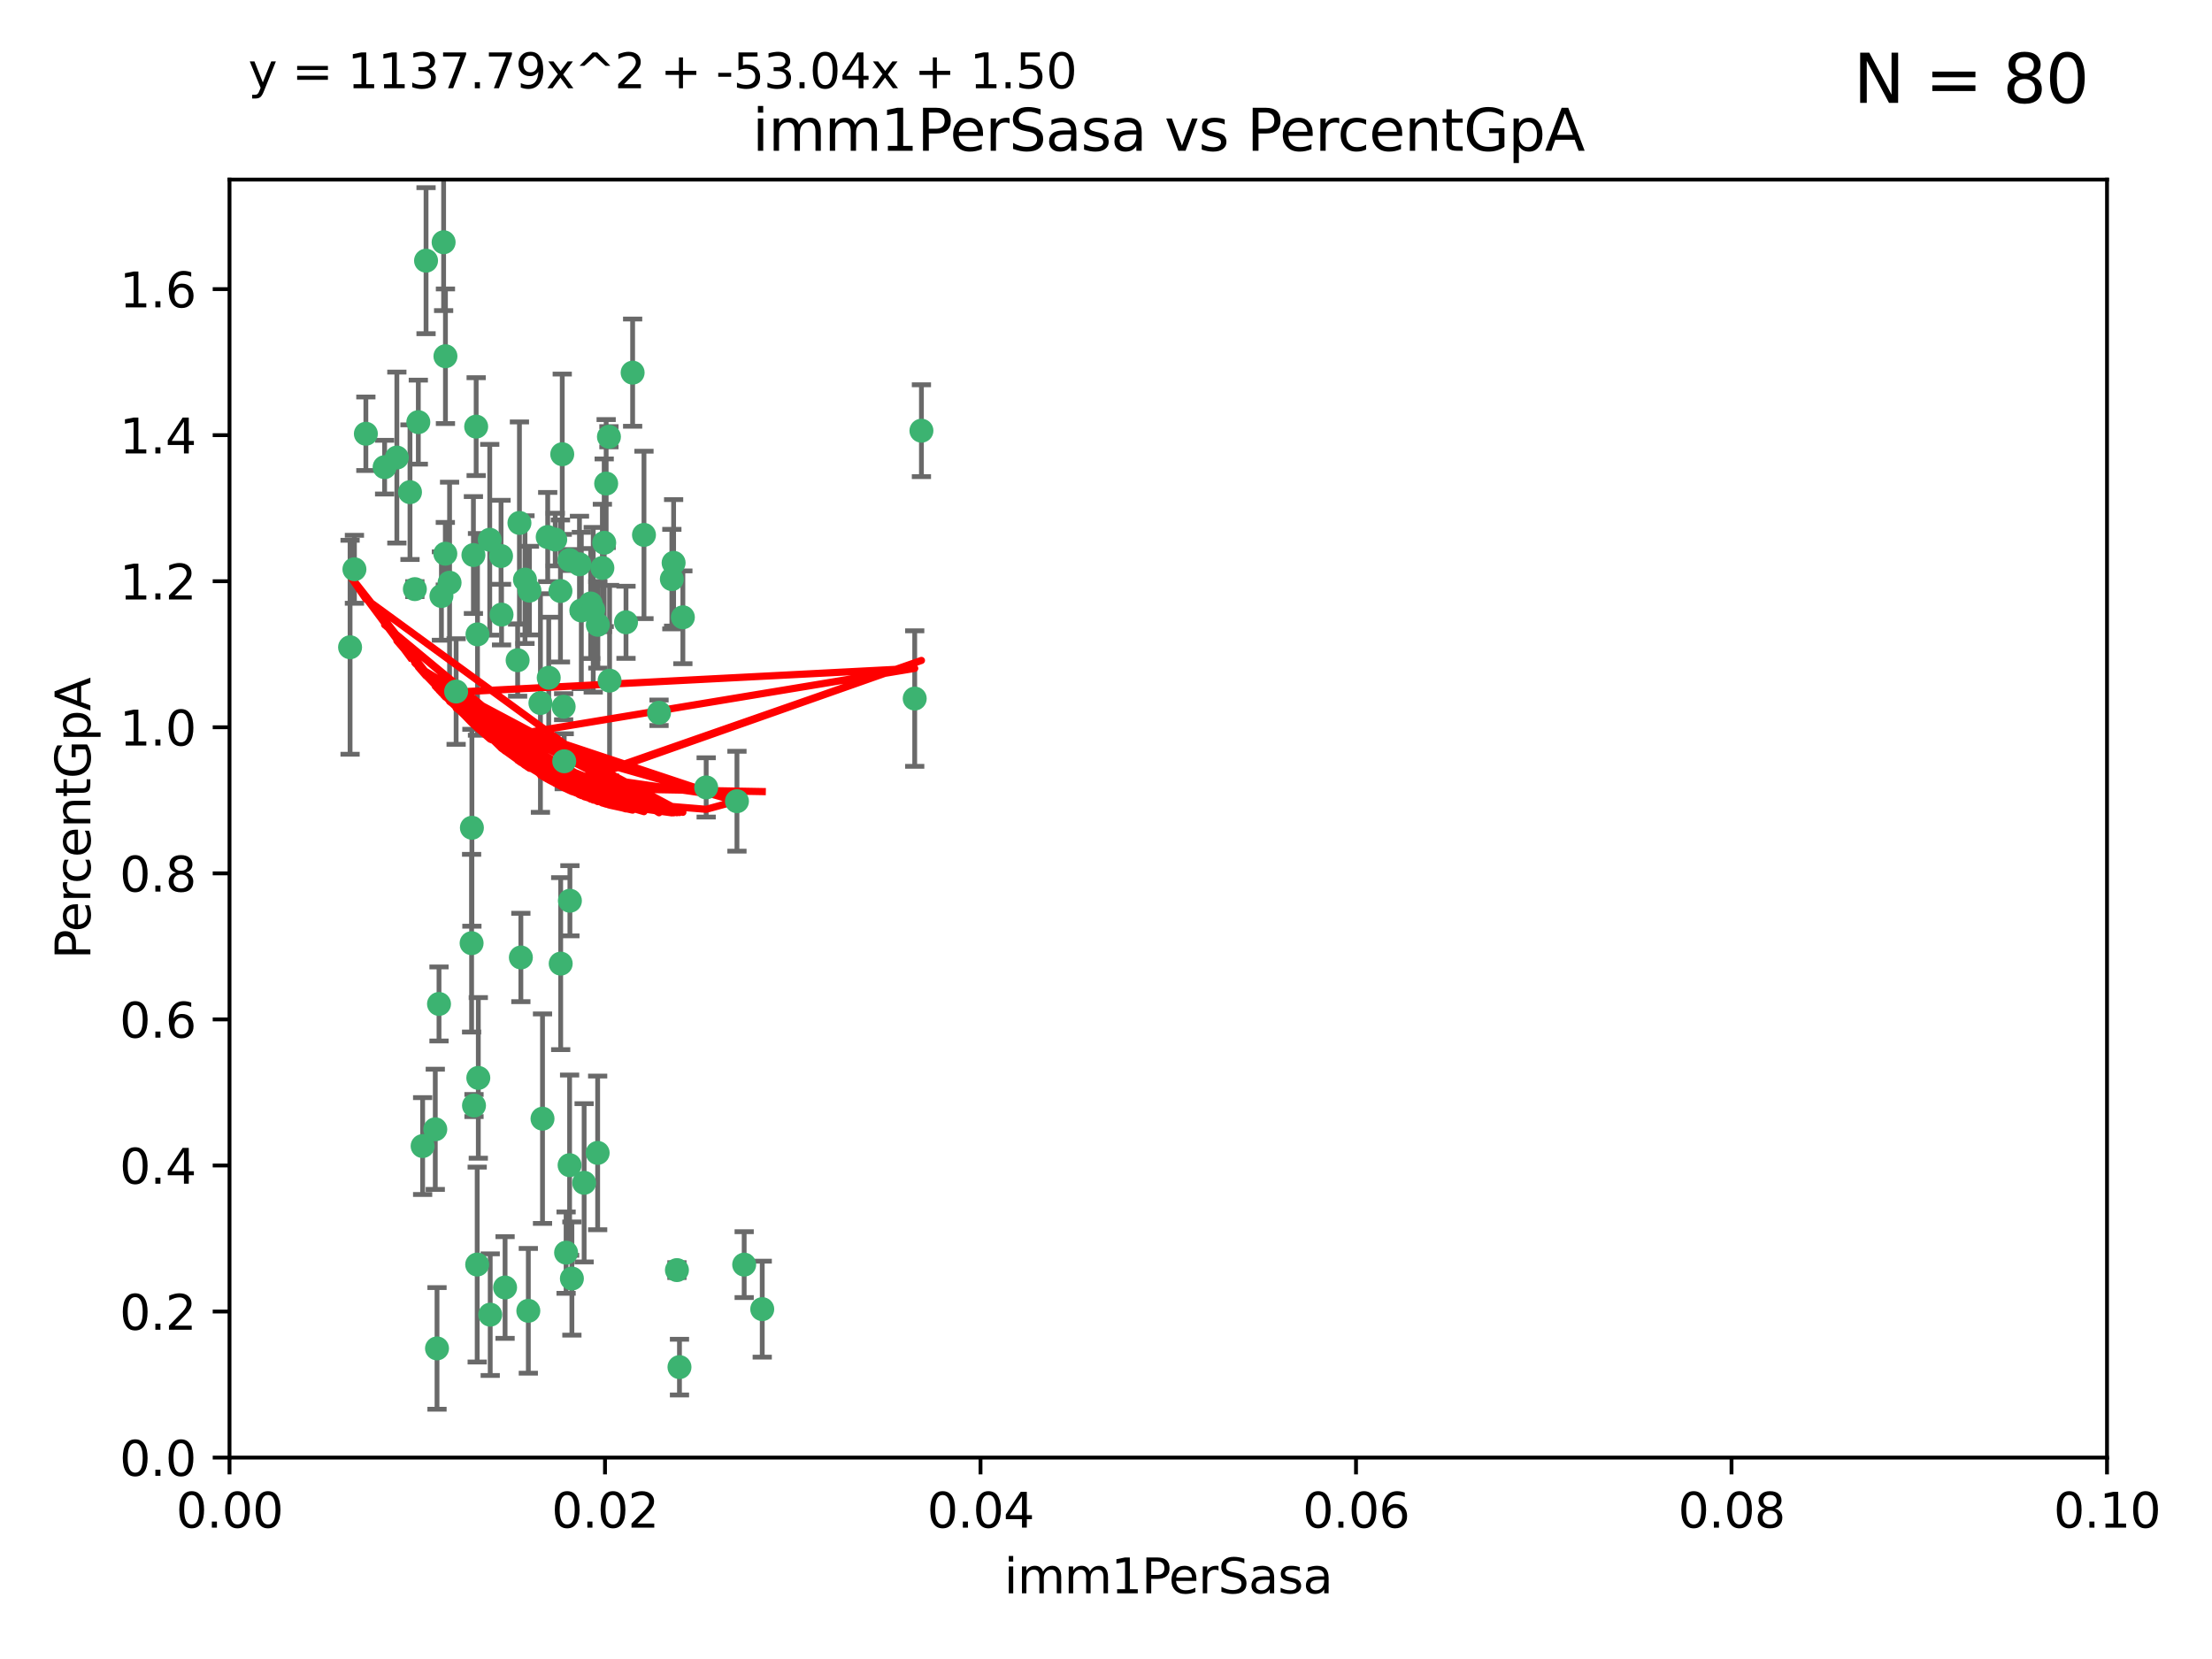 <?xml version="1.0" encoding="utf-8" standalone="no"?>
<!DOCTYPE svg PUBLIC "-//W3C//DTD SVG 1.1//EN"
  "http://www.w3.org/Graphics/SVG/1.1/DTD/svg11.dtd">
<svg xmlns:xlink="http://www.w3.org/1999/xlink" width="460.8pt" height="345.6pt" viewBox="0 0 460.8 345.6" xmlns="http://www.w3.org/2000/svg" version="1.1">
 <defs>
  <style type="text/css">*{stroke-linejoin: round; stroke-linecap: butt}</style>
 </defs>
 <g id="figure_1">
  <g id="patch_1">
   <path d="M 0 345.6 
L 460.8 345.6 
L 460.8 0 
L 0 0 
z
" style="fill: #ffffff"/>
  </g>
  <g id="axes_1">
   <g id="patch_2">
    <path d="M 47.81 303.64 
L 438.93 303.64 
L 438.93 37.411 
L 47.81 37.411 
z
" style="fill: #ffffff"/>
   </g>
   <g id="PathCollection_1">
    <defs>
     <path id="me603737961" d="M 0 1.118 
C 0.297 1.118 0.581 1 0.791 0.791 
C 1 0.581 1.118 0.297 1.118 0 
C 1.118 -0.297 1 -0.581 0.791 -0.791 
C 0.581 -1 0.297 -1.118 0 -1.118 
C -0.297 -1.118 -0.581 -1 -0.791 -0.791 
C -1 -0.581 -1.118 -0.297 -1.118 0 
C -1.118 0.297 -1 0.581 -0.791 0.791 
C -0.581 1 -0.297 1.118 0 1.118 
z
" style="stroke: #3cb371"/>
    </defs>
    <g clip-path="url(#pc6f3d71992)">
     <use xlink:href="#me603737961" x="85.409" y="102.526" style="fill: #3cb371; stroke: #3cb371"/>
     <use xlink:href="#me603737961" x="73.834" y="118.592" style="fill: #3cb371; stroke: #3cb371"/>
     <use xlink:href="#me603737961" x="92.769" y="115.347" style="fill: #3cb371; stroke: #3cb371"/>
     <use xlink:href="#me603737961" x="82.672" y="95.318" style="fill: #3cb371; stroke: #3cb371"/>
     <use xlink:href="#me603737961" x="92.794" y="74.211" style="fill: #3cb371; stroke: #3cb371"/>
     <use xlink:href="#me603737961" x="72.927" y="134.836" style="fill: #3cb371; stroke: #3cb371"/>
     <use xlink:href="#me603737961" x="76.217" y="90.362" style="fill: #3cb371; stroke: #3cb371"/>
     <use xlink:href="#me603737961" x="137.288" y="148.487" style="fill: #3cb371; stroke: #3cb371"/>
     <use xlink:href="#me603737961" x="87.143" y="87.939" style="fill: #3cb371; stroke: #3cb371"/>
     <use xlink:href="#me603737961" x="88.753" y="54.304" style="fill: #3cb371; stroke: #3cb371"/>
     <use xlink:href="#me603737961" x="142.254" y="128.593" style="fill: #3cb371; stroke: #3cb371"/>
     <use xlink:href="#me603737961" x="108.209" y="108.935" style="fill: #3cb371; stroke: #3cb371"/>
     <use xlink:href="#me603737961" x="124.542" y="130.157" style="fill: #3cb371; stroke: #3cb371"/>
     <use xlink:href="#me603737961" x="80.123" y="97.317" style="fill: #3cb371; stroke: #3cb371"/>
     <use xlink:href="#me603737961" x="123.047" y="125.723" style="fill: #3cb371; stroke: #3cb371"/>
     <use xlink:href="#me603737961" x="104.377" y="115.829" style="fill: #3cb371; stroke: #3cb371"/>
     <use xlink:href="#me603737961" x="116.753" y="123.117" style="fill: #3cb371; stroke: #3cb371"/>
     <use xlink:href="#me603737961" x="95.019" y="144.057" style="fill: #3cb371; stroke: #3cb371"/>
     <use xlink:href="#me603737961" x="153.521" y="166.909" style="fill: #3cb371; stroke: #3cb371"/>
     <use xlink:href="#me603737961" x="99.194" y="88.874" style="fill: #3cb371; stroke: #3cb371"/>
     <use xlink:href="#me603737961" x="91.453" y="209.141" style="fill: #3cb371; stroke: #3cb371"/>
     <use xlink:href="#me603737961" x="121.1" y="127.171" style="fill: #3cb371; stroke: #3cb371"/>
     <use xlink:href="#me603737961" x="98.305" y="172.439" style="fill: #3cb371; stroke: #3cb371"/>
     <use xlink:href="#me603737961" x="123.582" y="127.028" style="fill: #3cb371; stroke: #3cb371"/>
     <use xlink:href="#me603737961" x="147.11" y="164.032" style="fill: #3cb371; stroke: #3cb371"/>
     <use xlink:href="#me603737961" x="155.026" y="263.443" style="fill: #3cb371; stroke: #3cb371"/>
     <use xlink:href="#me603737961" x="110.293" y="123.038" style="fill: #3cb371; stroke: #3cb371"/>
     <use xlink:href="#me603737961" x="91.957" y="124.161" style="fill: #3cb371; stroke: #3cb371"/>
     <use xlink:href="#me603737961" x="190.552" y="145.522" style="fill: #3cb371; stroke: #3cb371"/>
     <use xlink:href="#me603737961" x="102.024" y="112.441" style="fill: #3cb371; stroke: #3cb371"/>
     <use xlink:href="#me603737961" x="98.621" y="115.624" style="fill: #3cb371; stroke: #3cb371"/>
     <use xlink:href="#me603737961" x="109.364" y="120.746" style="fill: #3cb371; stroke: #3cb371"/>
     <use xlink:href="#me603737961" x="125.866" y="113.07" style="fill: #3cb371; stroke: #3cb371"/>
     <use xlink:href="#me603737961" x="139.96" y="120.64" style="fill: #3cb371; stroke: #3cb371"/>
     <use xlink:href="#me603737961" x="92.414" y="50.463" style="fill: #3cb371; stroke: #3cb371"/>
     <use xlink:href="#me603737961" x="125.487" y="118.317" style="fill: #3cb371; stroke: #3cb371"/>
     <use xlink:href="#me603737961" x="99.471" y="132.151" style="fill: #3cb371; stroke: #3cb371"/>
     <use xlink:href="#me603737961" x="120.714" y="117.548" style="fill: #3cb371; stroke: #3cb371"/>
     <use xlink:href="#me603737961" x="98.743" y="230.303" style="fill: #3cb371; stroke: #3cb371"/>
     <use xlink:href="#me603737961" x="110.06" y="273.067" style="fill: #3cb371; stroke: #3cb371"/>
     <use xlink:href="#me603737961" x="104.481" y="128.033" style="fill: #3cb371; stroke: #3cb371"/>
     <use xlink:href="#me603737961" x="86.423" y="122.726" style="fill: #3cb371; stroke: #3cb371"/>
     <use xlink:href="#me603737961" x="115.666" y="112.4" style="fill: #3cb371; stroke: #3cb371"/>
     <use xlink:href="#me603737961" x="93.655" y="121.39" style="fill: #3cb371; stroke: #3cb371"/>
     <use xlink:href="#me603737961" x="134.153" y="111.43" style="fill: #3cb371; stroke: #3cb371"/>
     <use xlink:href="#me603737961" x="117.928" y="260.948" style="fill: #3cb371; stroke: #3cb371"/>
     <use xlink:href="#me603737961" x="114.311" y="141.186" style="fill: #3cb371; stroke: #3cb371"/>
     <use xlink:href="#me603737961" x="126.275" y="100.735" style="fill: #3cb371; stroke: #3cb371"/>
     <use xlink:href="#me603737961" x="118.722" y="187.642" style="fill: #3cb371; stroke: #3cb371"/>
     <use xlink:href="#me603737961" x="126.852" y="90.985" style="fill: #3cb371; stroke: #3cb371"/>
     <use xlink:href="#me603737961" x="118.629" y="116.663" style="fill: #3cb371; stroke: #3cb371"/>
     <use xlink:href="#me603737961" x="140.327" y="117.25" style="fill: #3cb371; stroke: #3cb371"/>
     <use xlink:href="#me603737961" x="90.677" y="235.252" style="fill: #3cb371; stroke: #3cb371"/>
     <use xlink:href="#me603737961" x="105.218" y="268.209" style="fill: #3cb371; stroke: #3cb371"/>
     <use xlink:href="#me603737961" x="88.042" y="238.745" style="fill: #3cb371; stroke: #3cb371"/>
     <use xlink:href="#me603737961" x="98.243" y="196.482" style="fill: #3cb371; stroke: #3cb371"/>
     <use xlink:href="#me603737961" x="108.506" y="199.457" style="fill: #3cb371; stroke: #3cb371"/>
     <use xlink:href="#me603737961" x="91.038" y="280.897" style="fill: #3cb371; stroke: #3cb371"/>
     <use xlink:href="#me603737961" x="113.015" y="233.04" style="fill: #3cb371; stroke: #3cb371"/>
     <use xlink:href="#me603737961" x="114.096" y="111.877" style="fill: #3cb371; stroke: #3cb371"/>
     <use xlink:href="#me603737961" x="99.64" y="224.544" style="fill: #3cb371; stroke: #3cb371"/>
     <use xlink:href="#me603737961" x="119.136" y="266.343" style="fill: #3cb371; stroke: #3cb371"/>
     <use xlink:href="#me603737961" x="116.804" y="200.742" style="fill: #3cb371; stroke: #3cb371"/>
     <use xlink:href="#me603737961" x="191.95" y="89.722" style="fill: #3cb371; stroke: #3cb371"/>
     <use xlink:href="#me603737961" x="117.126" y="94.622" style="fill: #3cb371; stroke: #3cb371"/>
     <use xlink:href="#me603737961" x="107.832" y="137.537" style="fill: #3cb371; stroke: #3cb371"/>
     <use xlink:href="#me603737961" x="124.504" y="240.17" style="fill: #3cb371; stroke: #3cb371"/>
     <use xlink:href="#me603737961" x="99.407" y="263.429" style="fill: #3cb371; stroke: #3cb371"/>
     <use xlink:href="#me603737961" x="102.121" y="273.866" style="fill: #3cb371; stroke: #3cb371"/>
     <use xlink:href="#me603737961" x="141.017" y="264.585" style="fill: #3cb371; stroke: #3cb371"/>
     <use xlink:href="#me603737961" x="121.684" y="246.398" style="fill: #3cb371; stroke: #3cb371"/>
     <use xlink:href="#me603737961" x="130.408" y="129.634" style="fill: #3cb371; stroke: #3cb371"/>
     <use xlink:href="#me603737961" x="118.658" y="242.728" style="fill: #3cb371; stroke: #3cb371"/>
     <use xlink:href="#me603737961" x="117.419" y="147.219" style="fill: #3cb371; stroke: #3cb371"/>
     <use xlink:href="#me603737961" x="141.548" y="284.794" style="fill: #3cb371; stroke: #3cb371"/>
     <use xlink:href="#me603737961" x="112.582" y="146.454" style="fill: #3cb371; stroke: #3cb371"/>
     <use xlink:href="#me603737961" x="126.986" y="141.79" style="fill: #3cb371; stroke: #3cb371"/>
     <use xlink:href="#me603737961" x="131.789" y="77.63" style="fill: #3cb371; stroke: #3cb371"/>
     <use xlink:href="#me603737961" x="117.538" y="158.587" style="fill: #3cb371; stroke: #3cb371"/>
     <use xlink:href="#me603737961" x="158.788" y="272.718" style="fill: #3cb371; stroke: #3cb371"/>
    </g>
   </g>
   <g id="matplotlib.axis_1">
    <g id="xtick_1">
     <g id="line2d_1">
      <defs>
       <path id="maeedbfae95" d="M 0 0 
L 0 3.5 
" style="stroke: #000000; stroke-width: 0.8"/>
      </defs>
      <g>
       <use xlink:href="#maeedbfae95" x="47.81" y="303.64" style="stroke: #000000; stroke-width: 0.8"/>
      </g>
     </g>
     <g id="text_1">
      <!-- 0.00 -->
      <g transform="translate(36.677 318.238)scale(0.1 -0.1)">
       <defs>
        <path id="DejaVuSans-30" d="M 2034 4250 
Q 1547 4250 1301 3770 
Q 1056 3291 1056 2328 
Q 1056 1369 1301 889 
Q 1547 409 2034 409 
Q 2525 409 2770 889 
Q 3016 1369 3016 2328 
Q 3016 3291 2770 3770 
Q 2525 4250 2034 4250 
z
M 2034 4750 
Q 2819 4750 3233 4129 
Q 3647 3509 3647 2328 
Q 3647 1150 3233 529 
Q 2819 -91 2034 -91 
Q 1250 -91 836 529 
Q 422 1150 422 2328 
Q 422 3509 836 4129 
Q 1250 4750 2034 4750 
z
" transform="scale(0.016)"/>
        <path id="DejaVuSans-2e" d="M 684 794 
L 1344 794 
L 1344 0 
L 684 0 
L 684 794 
z
" transform="scale(0.016)"/>
       </defs>
       <use xlink:href="#DejaVuSans-30"/>
       <use xlink:href="#DejaVuSans-2e" x="63.623"/>
       <use xlink:href="#DejaVuSans-30" x="95.41"/>
       <use xlink:href="#DejaVuSans-30" x="159.033"/>
      </g>
     </g>
    </g>
    <g id="xtick_2">
     <g id="line2d_2">
      <g>
       <use xlink:href="#maeedbfae95" x="126.034" y="303.64" style="stroke: #000000; stroke-width: 0.8"/>
      </g>
     </g>
     <g id="text_2">
      <!-- 0.02 -->
      <g transform="translate(114.901 318.238)scale(0.1 -0.1)">
       <defs>
        <path id="DejaVuSans-32" d="M 1228 531 
L 3431 531 
L 3431 0 
L 469 0 
L 469 531 
Q 828 903 1448 1529 
Q 2069 2156 2228 2338 
Q 2531 2678 2651 2914 
Q 2772 3150 2772 3378 
Q 2772 3750 2511 3984 
Q 2250 4219 1831 4219 
Q 1534 4219 1204 4116 
Q 875 4013 500 3803 
L 500 4441 
Q 881 4594 1212 4672 
Q 1544 4750 1819 4750 
Q 2544 4750 2975 4387 
Q 3406 4025 3406 3419 
Q 3406 3131 3298 2873 
Q 3191 2616 2906 2266 
Q 2828 2175 2409 1742 
Q 1991 1309 1228 531 
z
" transform="scale(0.016)"/>
       </defs>
       <use xlink:href="#DejaVuSans-30"/>
       <use xlink:href="#DejaVuSans-2e" x="63.623"/>
       <use xlink:href="#DejaVuSans-30" x="95.41"/>
       <use xlink:href="#DejaVuSans-32" x="159.033"/>
      </g>
     </g>
    </g>
    <g id="xtick_3">
     <g id="line2d_3">
      <g>
       <use xlink:href="#maeedbfae95" x="204.258" y="303.64" style="stroke: #000000; stroke-width: 0.8"/>
      </g>
     </g>
     <g id="text_3">
      <!-- 0.04 -->
      <g transform="translate(193.125 318.238)scale(0.1 -0.1)">
       <defs>
        <path id="DejaVuSans-34" d="M 2419 4116 
L 825 1625 
L 2419 1625 
L 2419 4116 
z
M 2253 4666 
L 3047 4666 
L 3047 1625 
L 3713 1625 
L 3713 1100 
L 3047 1100 
L 3047 0 
L 2419 0 
L 2419 1100 
L 313 1100 
L 313 1709 
L 2253 4666 
z
" transform="scale(0.016)"/>
       </defs>
       <use xlink:href="#DejaVuSans-30"/>
       <use xlink:href="#DejaVuSans-2e" x="63.623"/>
       <use xlink:href="#DejaVuSans-30" x="95.41"/>
       <use xlink:href="#DejaVuSans-34" x="159.033"/>
      </g>
     </g>
    </g>
    <g id="xtick_4">
     <g id="line2d_4">
      <g>
       <use xlink:href="#maeedbfae95" x="282.482" y="303.64" style="stroke: #000000; stroke-width: 0.8"/>
      </g>
     </g>
     <g id="text_4">
      <!-- 0.06 -->
      <g transform="translate(271.349 318.238)scale(0.1 -0.1)">
       <defs>
        <path id="DejaVuSans-36" d="M 2113 2584 
Q 1688 2584 1439 2293 
Q 1191 2003 1191 1497 
Q 1191 994 1439 701 
Q 1688 409 2113 409 
Q 2538 409 2786 701 
Q 3034 994 3034 1497 
Q 3034 2003 2786 2293 
Q 2538 2584 2113 2584 
z
M 3366 4563 
L 3366 3988 
Q 3128 4100 2886 4159 
Q 2644 4219 2406 4219 
Q 1781 4219 1451 3797 
Q 1122 3375 1075 2522 
Q 1259 2794 1537 2939 
Q 1816 3084 2150 3084 
Q 2853 3084 3261 2657 
Q 3669 2231 3669 1497 
Q 3669 778 3244 343 
Q 2819 -91 2113 -91 
Q 1303 -91 875 529 
Q 447 1150 447 2328 
Q 447 3434 972 4092 
Q 1497 4750 2381 4750 
Q 2619 4750 2861 4703 
Q 3103 4656 3366 4563 
z
" transform="scale(0.016)"/>
       </defs>
       <use xlink:href="#DejaVuSans-30"/>
       <use xlink:href="#DejaVuSans-2e" x="63.623"/>
       <use xlink:href="#DejaVuSans-30" x="95.41"/>
       <use xlink:href="#DejaVuSans-36" x="159.033"/>
      </g>
     </g>
    </g>
    <g id="xtick_5">
     <g id="line2d_5">
      <g>
       <use xlink:href="#maeedbfae95" x="360.706" y="303.64" style="stroke: #000000; stroke-width: 0.8"/>
      </g>
     </g>
     <g id="text_5">
      <!-- 0.08 -->
      <g transform="translate(349.573 318.238)scale(0.1 -0.1)">
       <defs>
        <path id="DejaVuSans-38" d="M 2034 2216 
Q 1584 2216 1326 1975 
Q 1069 1734 1069 1313 
Q 1069 891 1326 650 
Q 1584 409 2034 409 
Q 2484 409 2743 651 
Q 3003 894 3003 1313 
Q 3003 1734 2745 1975 
Q 2488 2216 2034 2216 
z
M 1403 2484 
Q 997 2584 770 2862 
Q 544 3141 544 3541 
Q 544 4100 942 4425 
Q 1341 4750 2034 4750 
Q 2731 4750 3128 4425 
Q 3525 4100 3525 3541 
Q 3525 3141 3298 2862 
Q 3072 2584 2669 2484 
Q 3125 2378 3379 2068 
Q 3634 1759 3634 1313 
Q 3634 634 3220 271 
Q 2806 -91 2034 -91 
Q 1263 -91 848 271 
Q 434 634 434 1313 
Q 434 1759 690 2068 
Q 947 2378 1403 2484 
z
M 1172 3481 
Q 1172 3119 1398 2916 
Q 1625 2713 2034 2713 
Q 2441 2713 2670 2916 
Q 2900 3119 2900 3481 
Q 2900 3844 2670 4047 
Q 2441 4250 2034 4250 
Q 1625 4250 1398 4047 
Q 1172 3844 1172 3481 
z
" transform="scale(0.016)"/>
       </defs>
       <use xlink:href="#DejaVuSans-30"/>
       <use xlink:href="#DejaVuSans-2e" x="63.623"/>
       <use xlink:href="#DejaVuSans-30" x="95.41"/>
       <use xlink:href="#DejaVuSans-38" x="159.033"/>
      </g>
     </g>
    </g>
    <g id="xtick_6">
     <g id="line2d_6">
      <g>
       <use xlink:href="#maeedbfae95" x="438.93" y="303.64" style="stroke: #000000; stroke-width: 0.8"/>
      </g>
     </g>
     <g id="text_6">
      <!-- 0.10 -->
      <g transform="translate(427.797 318.238)scale(0.1 -0.1)">
       <defs>
        <path id="DejaVuSans-31" d="M 794 531 
L 1825 531 
L 1825 4091 
L 703 3866 
L 703 4441 
L 1819 4666 
L 2450 4666 
L 2450 531 
L 3481 531 
L 3481 0 
L 794 0 
L 794 531 
z
" transform="scale(0.016)"/>
       </defs>
       <use xlink:href="#DejaVuSans-30"/>
       <use xlink:href="#DejaVuSans-2e" x="63.623"/>
       <use xlink:href="#DejaVuSans-31" x="95.41"/>
       <use xlink:href="#DejaVuSans-30" x="159.033"/>
      </g>
     </g>
    </g>
    <g id="text_7">
     <!-- imm1PerSasa -->
     <g transform="translate(209.186 331.917)scale(0.1 -0.1)">
      <defs>
       <path id="DejaVuSans-69" d="M 603 3500 
L 1178 3500 
L 1178 0 
L 603 0 
L 603 3500 
z
M 603 4863 
L 1178 4863 
L 1178 4134 
L 603 4134 
L 603 4863 
z
" transform="scale(0.016)"/>
       <path id="DejaVuSans-6d" d="M 3328 2828 
Q 3544 3216 3844 3400 
Q 4144 3584 4550 3584 
Q 5097 3584 5394 3201 
Q 5691 2819 5691 2113 
L 5691 0 
L 5113 0 
L 5113 2094 
Q 5113 2597 4934 2840 
Q 4756 3084 4391 3084 
Q 3944 3084 3684 2787 
Q 3425 2491 3425 1978 
L 3425 0 
L 2847 0 
L 2847 2094 
Q 2847 2600 2669 2842 
Q 2491 3084 2119 3084 
Q 1678 3084 1418 2786 
Q 1159 2488 1159 1978 
L 1159 0 
L 581 0 
L 581 3500 
L 1159 3500 
L 1159 2956 
Q 1356 3278 1631 3431 
Q 1906 3584 2284 3584 
Q 2666 3584 2933 3390 
Q 3200 3197 3328 2828 
z
" transform="scale(0.016)"/>
       <path id="DejaVuSans-50" d="M 1259 4147 
L 1259 2394 
L 2053 2394 
Q 2494 2394 2734 2622 
Q 2975 2850 2975 3272 
Q 2975 3691 2734 3919 
Q 2494 4147 2053 4147 
L 1259 4147 
z
M 628 4666 
L 2053 4666 
Q 2838 4666 3239 4311 
Q 3641 3956 3641 3272 
Q 3641 2581 3239 2228 
Q 2838 1875 2053 1875 
L 1259 1875 
L 1259 0 
L 628 0 
L 628 4666 
z
" transform="scale(0.016)"/>
       <path id="DejaVuSans-65" d="M 3597 1894 
L 3597 1613 
L 953 1613 
Q 991 1019 1311 708 
Q 1631 397 2203 397 
Q 2534 397 2845 478 
Q 3156 559 3463 722 
L 3463 178 
Q 3153 47 2828 -22 
Q 2503 -91 2169 -91 
Q 1331 -91 842 396 
Q 353 884 353 1716 
Q 353 2575 817 3079 
Q 1281 3584 2069 3584 
Q 2775 3584 3186 3129 
Q 3597 2675 3597 1894 
z
M 3022 2063 
Q 3016 2534 2758 2815 
Q 2500 3097 2075 3097 
Q 1594 3097 1305 2825 
Q 1016 2553 972 2059 
L 3022 2063 
z
" transform="scale(0.016)"/>
       <path id="DejaVuSans-72" d="M 2631 2963 
Q 2534 3019 2420 3045 
Q 2306 3072 2169 3072 
Q 1681 3072 1420 2755 
Q 1159 2438 1159 1844 
L 1159 0 
L 581 0 
L 581 3500 
L 1159 3500 
L 1159 2956 
Q 1341 3275 1631 3429 
Q 1922 3584 2338 3584 
Q 2397 3584 2469 3576 
Q 2541 3569 2628 3553 
L 2631 2963 
z
" transform="scale(0.016)"/>
       <path id="DejaVuSans-53" d="M 3425 4513 
L 3425 3897 
Q 3066 4069 2747 4153 
Q 2428 4238 2131 4238 
Q 1616 4238 1336 4038 
Q 1056 3838 1056 3469 
Q 1056 3159 1242 3001 
Q 1428 2844 1947 2747 
L 2328 2669 
Q 3034 2534 3370 2195 
Q 3706 1856 3706 1288 
Q 3706 609 3251 259 
Q 2797 -91 1919 -91 
Q 1588 -91 1214 -16 
Q 841 59 441 206 
L 441 856 
Q 825 641 1194 531 
Q 1563 422 1919 422 
Q 2459 422 2753 634 
Q 3047 847 3047 1241 
Q 3047 1584 2836 1778 
Q 2625 1972 2144 2069 
L 1759 2144 
Q 1053 2284 737 2584 
Q 422 2884 422 3419 
Q 422 4038 858 4394 
Q 1294 4750 2059 4750 
Q 2388 4750 2728 4690 
Q 3069 4631 3425 4513 
z
" transform="scale(0.016)"/>
       <path id="DejaVuSans-61" d="M 2194 1759 
Q 1497 1759 1228 1600 
Q 959 1441 959 1056 
Q 959 750 1161 570 
Q 1363 391 1709 391 
Q 2188 391 2477 730 
Q 2766 1069 2766 1631 
L 2766 1759 
L 2194 1759 
z
M 3341 1997 
L 3341 0 
L 2766 0 
L 2766 531 
Q 2569 213 2275 61 
Q 1981 -91 1556 -91 
Q 1019 -91 701 211 
Q 384 513 384 1019 
Q 384 1609 779 1909 
Q 1175 2209 1959 2209 
L 2766 2209 
L 2766 2266 
Q 2766 2663 2505 2880 
Q 2244 3097 1772 3097 
Q 1472 3097 1187 3025 
Q 903 2953 641 2809 
L 641 3341 
Q 956 3463 1253 3523 
Q 1550 3584 1831 3584 
Q 2591 3584 2966 3190 
Q 3341 2797 3341 1997 
z
" transform="scale(0.016)"/>
       <path id="DejaVuSans-73" d="M 2834 3397 
L 2834 2853 
Q 2591 2978 2328 3040 
Q 2066 3103 1784 3103 
Q 1356 3103 1142 2972 
Q 928 2841 928 2578 
Q 928 2378 1081 2264 
Q 1234 2150 1697 2047 
L 1894 2003 
Q 2506 1872 2764 1633 
Q 3022 1394 3022 966 
Q 3022 478 2636 193 
Q 2250 -91 1575 -91 
Q 1294 -91 989 -36 
Q 684 19 347 128 
L 347 722 
Q 666 556 975 473 
Q 1284 391 1588 391 
Q 1994 391 2212 530 
Q 2431 669 2431 922 
Q 2431 1156 2273 1281 
Q 2116 1406 1581 1522 
L 1381 1569 
Q 847 1681 609 1914 
Q 372 2147 372 2553 
Q 372 3047 722 3315 
Q 1072 3584 1716 3584 
Q 2034 3584 2315 3537 
Q 2597 3491 2834 3397 
z
" transform="scale(0.016)"/>
      </defs>
      <use xlink:href="#DejaVuSans-69"/>
      <use xlink:href="#DejaVuSans-6d" x="27.783"/>
      <use xlink:href="#DejaVuSans-6d" x="125.195"/>
      <use xlink:href="#DejaVuSans-31" x="222.607"/>
      <use xlink:href="#DejaVuSans-50" x="286.23"/>
      <use xlink:href="#DejaVuSans-65" x="342.908"/>
      <use xlink:href="#DejaVuSans-72" x="404.432"/>
      <use xlink:href="#DejaVuSans-53" x="445.545"/>
      <use xlink:href="#DejaVuSans-61" x="509.021"/>
      <use xlink:href="#DejaVuSans-73" x="570.301"/>
      <use xlink:href="#DejaVuSans-61" x="622.4"/>
     </g>
    </g>
   </g>
   <g id="matplotlib.axis_2">
    <g id="ytick_1">
     <g id="line2d_7">
      <defs>
       <path id="m51df0520fe" d="M 0 0 
L -3.5 0 
" style="stroke: #000000; stroke-width: 0.8"/>
      </defs>
      <g>
       <use xlink:href="#m51df0520fe" x="47.81" y="303.64" style="stroke: #000000; stroke-width: 0.8"/>
      </g>
     </g>
     <g id="text_8">
      <!-- 0.0 -->
      <g transform="translate(24.907 307.439)scale(0.1 -0.1)">
       <use xlink:href="#DejaVuSans-30"/>
       <use xlink:href="#DejaVuSans-2e" x="63.623"/>
       <use xlink:href="#DejaVuSans-30" x="95.41"/>
      </g>
     </g>
    </g>
    <g id="ytick_2">
     <g id="line2d_8">
      <g>
       <use xlink:href="#m51df0520fe" x="47.81" y="273.214" style="stroke: #000000; stroke-width: 0.8"/>
      </g>
     </g>
     <g id="text_9">
      <!-- 0.2 -->
      <g transform="translate(24.907 277.013)scale(0.1 -0.1)">
       <use xlink:href="#DejaVuSans-30"/>
       <use xlink:href="#DejaVuSans-2e" x="63.623"/>
       <use xlink:href="#DejaVuSans-32" x="95.41"/>
      </g>
     </g>
    </g>
    <g id="ytick_3">
     <g id="line2d_9">
      <g>
       <use xlink:href="#m51df0520fe" x="47.81" y="242.788" style="stroke: #000000; stroke-width: 0.8"/>
      </g>
     </g>
     <g id="text_10">
      <!-- 0.4 -->
      <g transform="translate(24.907 246.587)scale(0.1 -0.1)">
       <use xlink:href="#DejaVuSans-30"/>
       <use xlink:href="#DejaVuSans-2e" x="63.623"/>
       <use xlink:href="#DejaVuSans-34" x="95.41"/>
      </g>
     </g>
    </g>
    <g id="ytick_4">
     <g id="line2d_10">
      <g>
       <use xlink:href="#m51df0520fe" x="47.81" y="212.362" style="stroke: #000000; stroke-width: 0.8"/>
      </g>
     </g>
     <g id="text_11">
      <!-- 0.6 -->
      <g transform="translate(24.907 216.161)scale(0.1 -0.1)">
       <use xlink:href="#DejaVuSans-30"/>
       <use xlink:href="#DejaVuSans-2e" x="63.623"/>
       <use xlink:href="#DejaVuSans-36" x="95.41"/>
      </g>
     </g>
    </g>
    <g id="ytick_5">
     <g id="line2d_11">
      <g>
       <use xlink:href="#m51df0520fe" x="47.81" y="181.935" style="stroke: #000000; stroke-width: 0.8"/>
      </g>
     </g>
     <g id="text_12">
      <!-- 0.8 -->
      <g transform="translate(24.907 185.735)scale(0.1 -0.1)">
       <use xlink:href="#DejaVuSans-30"/>
       <use xlink:href="#DejaVuSans-2e" x="63.623"/>
       <use xlink:href="#DejaVuSans-38" x="95.41"/>
      </g>
     </g>
    </g>
    <g id="ytick_6">
     <g id="line2d_12">
      <g>
       <use xlink:href="#m51df0520fe" x="47.81" y="151.509" style="stroke: #000000; stroke-width: 0.8"/>
      </g>
     </g>
     <g id="text_13">
      <!-- 1.0 -->
      <g transform="translate(24.907 155.308)scale(0.1 -0.1)">
       <use xlink:href="#DejaVuSans-31"/>
       <use xlink:href="#DejaVuSans-2e" x="63.623"/>
       <use xlink:href="#DejaVuSans-30" x="95.41"/>
      </g>
     </g>
    </g>
    <g id="ytick_7">
     <g id="line2d_13">
      <g>
       <use xlink:href="#m51df0520fe" x="47.81" y="121.083" style="stroke: #000000; stroke-width: 0.8"/>
      </g>
     </g>
     <g id="text_14">
      <!-- 1.2 -->
      <g transform="translate(24.907 124.882)scale(0.1 -0.1)">
       <use xlink:href="#DejaVuSans-31"/>
       <use xlink:href="#DejaVuSans-2e" x="63.623"/>
       <use xlink:href="#DejaVuSans-32" x="95.41"/>
      </g>
     </g>
    </g>
    <g id="ytick_8">
     <g id="line2d_14">
      <g>
       <use xlink:href="#m51df0520fe" x="47.81" y="90.657" style="stroke: #000000; stroke-width: 0.8"/>
      </g>
     </g>
     <g id="text_15">
      <!-- 1.4 -->
      <g transform="translate(24.907 94.456)scale(0.1 -0.1)">
       <use xlink:href="#DejaVuSans-31"/>
       <use xlink:href="#DejaVuSans-2e" x="63.623"/>
       <use xlink:href="#DejaVuSans-34" x="95.41"/>
      </g>
     </g>
    </g>
    <g id="ytick_9">
     <g id="line2d_15">
      <g>
       <use xlink:href="#m51df0520fe" x="47.81" y="60.231" style="stroke: #000000; stroke-width: 0.8"/>
      </g>
     </g>
     <g id="text_16">
      <!-- 1.6 -->
      <g transform="translate(24.907 64.03)scale(0.1 -0.1)">
       <use xlink:href="#DejaVuSans-31"/>
       <use xlink:href="#DejaVuSans-2e" x="63.623"/>
       <use xlink:href="#DejaVuSans-36" x="95.41"/>
      </g>
     </g>
    </g>
    <g id="text_17">
     <!-- PercentGpA -->
     <g transform="translate(18.827 199.802)rotate(-90)scale(0.1 -0.1)">
      <defs>
       <path id="DejaVuSans-63" d="M 3122 3366 
L 3122 2828 
Q 2878 2963 2633 3030 
Q 2388 3097 2138 3097 
Q 1578 3097 1268 2742 
Q 959 2388 959 1747 
Q 959 1106 1268 751 
Q 1578 397 2138 397 
Q 2388 397 2633 464 
Q 2878 531 3122 666 
L 3122 134 
Q 2881 22 2623 -34 
Q 2366 -91 2075 -91 
Q 1284 -91 818 406 
Q 353 903 353 1747 
Q 353 2603 823 3093 
Q 1294 3584 2113 3584 
Q 2378 3584 2631 3529 
Q 2884 3475 3122 3366 
z
" transform="scale(0.016)"/>
       <path id="DejaVuSans-6e" d="M 3513 2113 
L 3513 0 
L 2938 0 
L 2938 2094 
Q 2938 2591 2744 2837 
Q 2550 3084 2163 3084 
Q 1697 3084 1428 2787 
Q 1159 2491 1159 1978 
L 1159 0 
L 581 0 
L 581 3500 
L 1159 3500 
L 1159 2956 
Q 1366 3272 1645 3428 
Q 1925 3584 2291 3584 
Q 2894 3584 3203 3211 
Q 3513 2838 3513 2113 
z
" transform="scale(0.016)"/>
       <path id="DejaVuSans-74" d="M 1172 4494 
L 1172 3500 
L 2356 3500 
L 2356 3053 
L 1172 3053 
L 1172 1153 
Q 1172 725 1289 603 
Q 1406 481 1766 481 
L 2356 481 
L 2356 0 
L 1766 0 
Q 1100 0 847 248 
Q 594 497 594 1153 
L 594 3053 
L 172 3053 
L 172 3500 
L 594 3500 
L 594 4494 
L 1172 4494 
z
" transform="scale(0.016)"/>
       <path id="DejaVuSans-47" d="M 3809 666 
L 3809 1919 
L 2778 1919 
L 2778 2438 
L 4434 2438 
L 4434 434 
Q 4069 175 3628 42 
Q 3188 -91 2688 -91 
Q 1594 -91 976 548 
Q 359 1188 359 2328 
Q 359 3472 976 4111 
Q 1594 4750 2688 4750 
Q 3144 4750 3555 4637 
Q 3966 4525 4313 4306 
L 4313 3634 
Q 3963 3931 3569 4081 
Q 3175 4231 2741 4231 
Q 1884 4231 1454 3753 
Q 1025 3275 1025 2328 
Q 1025 1384 1454 906 
Q 1884 428 2741 428 
Q 3075 428 3337 486 
Q 3600 544 3809 666 
z
" transform="scale(0.016)"/>
       <path id="DejaVuSans-70" d="M 1159 525 
L 1159 -1331 
L 581 -1331 
L 581 3500 
L 1159 3500 
L 1159 2969 
Q 1341 3281 1617 3432 
Q 1894 3584 2278 3584 
Q 2916 3584 3314 3078 
Q 3713 2572 3713 1747 
Q 3713 922 3314 415 
Q 2916 -91 2278 -91 
Q 1894 -91 1617 61 
Q 1341 213 1159 525 
z
M 3116 1747 
Q 3116 2381 2855 2742 
Q 2594 3103 2138 3103 
Q 1681 3103 1420 2742 
Q 1159 2381 1159 1747 
Q 1159 1113 1420 752 
Q 1681 391 2138 391 
Q 2594 391 2855 752 
Q 3116 1113 3116 1747 
z
" transform="scale(0.016)"/>
       <path id="DejaVuSans-41" d="M 2188 4044 
L 1331 1722 
L 3047 1722 
L 2188 4044 
z
M 1831 4666 
L 2547 4666 
L 4325 0 
L 3669 0 
L 3244 1197 
L 1141 1197 
L 716 0 
L 50 0 
L 1831 4666 
z
" transform="scale(0.016)"/>
      </defs>
      <use xlink:href="#DejaVuSans-50"/>
      <use xlink:href="#DejaVuSans-65" x="56.678"/>
      <use xlink:href="#DejaVuSans-72" x="118.201"/>
      <use xlink:href="#DejaVuSans-63" x="157.064"/>
      <use xlink:href="#DejaVuSans-65" x="212.045"/>
      <use xlink:href="#DejaVuSans-6e" x="273.568"/>
      <use xlink:href="#DejaVuSans-74" x="336.947"/>
      <use xlink:href="#DejaVuSans-47" x="376.156"/>
      <use xlink:href="#DejaVuSans-70" x="453.646"/>
      <use xlink:href="#DejaVuSans-41" x="517.123"/>
     </g>
    </g>
   </g>
   <g id="LineCollection_1">
    <path d="M 85.409 116.551 
L 85.409 88.502 
" clip-path="url(#pc6f3d71992)" style="fill: none; stroke: #696969"/>
    <path d="M 73.834 125.671 
L 73.834 111.513 
" clip-path="url(#pc6f3d71992)" style="fill: none; stroke: #696969"/>
    <path d="M 92.769 121.856 
L 92.769 108.837 
" clip-path="url(#pc6f3d71992)" style="fill: none; stroke: #696969"/>
    <path d="M 82.672 113.125 
L 82.672 77.511 
" clip-path="url(#pc6f3d71992)" style="fill: none; stroke: #696969"/>
    <path d="M 92.794 88.233 
L 92.794 60.19 
" clip-path="url(#pc6f3d71992)" style="fill: none; stroke: #696969"/>
    <path d="M 72.927 157.119 
L 72.927 112.554 
" clip-path="url(#pc6f3d71992)" style="fill: none; stroke: #696969"/>
    <path d="M 76.217 98.017 
L 76.217 82.708 
" clip-path="url(#pc6f3d71992)" style="fill: none; stroke: #696969"/>
    <path d="M 137.288 151.141 
L 137.288 145.832 
" clip-path="url(#pc6f3d71992)" style="fill: none; stroke: #696969"/>
    <path d="M 87.143 96.688 
L 87.143 79.189 
" clip-path="url(#pc6f3d71992)" style="fill: none; stroke: #696969"/>
    <path d="M 88.753 69.514 
L 88.753 39.094 
" clip-path="url(#pc6f3d71992)" style="fill: none; stroke: #696969"/>
    <path d="M 142.254 138.259 
L 142.254 118.927 
" clip-path="url(#pc6f3d71992)" style="fill: none; stroke: #696969"/>
    <path d="M 108.209 129.975 
L 108.209 87.895 
" clip-path="url(#pc6f3d71992)" style="fill: none; stroke: #696969"/>
    <path d="M 124.542 139.176 
L 124.542 121.139 
" clip-path="url(#pc6f3d71992)" style="fill: none; stroke: #696969"/>
    <path d="M 80.123 102.911 
L 80.123 91.723 
" clip-path="url(#pc6f3d71992)" style="fill: none; stroke: #696969"/>
    <path d="M 123.047 137.173 
L 123.047 114.273 
" clip-path="url(#pc6f3d71992)" style="fill: none; stroke: #696969"/>
    <path d="M 104.377 127.434 
L 104.377 104.223 
" clip-path="url(#pc6f3d71992)" style="fill: none; stroke: #696969"/>
    <path d="M 116.753 137.906 
L 116.753 108.328 
" clip-path="url(#pc6f3d71992)" style="fill: none; stroke: #696969"/>
    <path d="M 95.019 155.054 
L 95.019 133.06 
" clip-path="url(#pc6f3d71992)" style="fill: none; stroke: #696969"/>
    <path d="M 153.521 177.313 
L 153.521 156.505 
" clip-path="url(#pc6f3d71992)" style="fill: none; stroke: #696969"/>
    <path d="M 99.194 99.068 
L 99.194 78.679 
" clip-path="url(#pc6f3d71992)" style="fill: none; stroke: #696969"/>
    <path d="M 91.453 216.853 
L 91.453 201.43 
" clip-path="url(#pc6f3d71992)" style="fill: none; stroke: #696969"/>
    <path d="M 121.1 143.45 
L 121.1 110.892 
" clip-path="url(#pc6f3d71992)" style="fill: none; stroke: #696969"/>
    <path d="M 98.305 192.948 
L 98.305 151.931 
" clip-path="url(#pc6f3d71992)" style="fill: none; stroke: #696969"/>
    <path d="M 123.582 144.184 
L 123.582 109.872 
" clip-path="url(#pc6f3d71992)" style="fill: none; stroke: #696969"/>
    <path d="M 147.11 170.206 
L 147.11 157.858 
" clip-path="url(#pc6f3d71992)" style="fill: none; stroke: #696969"/>
    <path d="M 155.026 270.302 
L 155.026 256.584 
" clip-path="url(#pc6f3d71992)" style="fill: none; stroke: #696969"/>
    <path d="M 110.293 132.269 
L 110.293 113.807 
" clip-path="url(#pc6f3d71992)" style="fill: none; stroke: #696969"/>
    <path d="M 91.957 133.371 
L 91.957 114.951 
" clip-path="url(#pc6f3d71992)" style="fill: none; stroke: #696969"/>
    <path d="M 190.552 159.637 
L 190.552 131.407 
" clip-path="url(#pc6f3d71992)" style="fill: none; stroke: #696969"/>
    <path d="M 102.024 132.308 
L 102.024 92.574 
" clip-path="url(#pc6f3d71992)" style="fill: none; stroke: #696969"/>
    <path d="M 98.621 127.805 
L 98.621 103.444 
" clip-path="url(#pc6f3d71992)" style="fill: none; stroke: #696969"/>
    <path d="M 109.364 134.052 
L 109.364 107.441 
" clip-path="url(#pc6f3d71992)" style="fill: none; stroke: #696969"/>
    <path d="M 125.866 130.531 
L 125.866 95.608 
" clip-path="url(#pc6f3d71992)" style="fill: none; stroke: #696969"/>
    <path d="M 139.96 131.008 
L 139.96 110.272 
" clip-path="url(#pc6f3d71992)" style="fill: none; stroke: #696969"/>
    <path d="M 92.414 64.704 
L 92.414 36.222 
" clip-path="url(#pc6f3d71992)" style="fill: none; stroke: #696969"/>
    <path d="M 125.487 131.588 
L 125.487 105.046 
" clip-path="url(#pc6f3d71992)" style="fill: none; stroke: #696969"/>
    <path d="M 99.471 153.161 
L 99.471 111.142 
" clip-path="url(#pc6f3d71992)" style="fill: none; stroke: #696969"/>
    <path d="M 120.714 127.556 
L 120.714 107.539 
" clip-path="url(#pc6f3d71992)" style="fill: none; stroke: #696969"/>
    <path d="M 98.743 232.607 
L 98.743 227.999 
" clip-path="url(#pc6f3d71992)" style="fill: none; stroke: #696969"/>
    <path d="M 110.06 286.059 
L 110.06 260.074 
" clip-path="url(#pc6f3d71992)" style="fill: none; stroke: #696969"/>
    <path d="M 104.481 134.352 
L 104.481 121.715 
" clip-path="url(#pc6f3d71992)" style="fill: none; stroke: #696969"/>
    <path d="M 86.423 124.287 
L 86.423 121.164 
" clip-path="url(#pc6f3d71992)" style="fill: none; stroke: #696969"/>
    <path d="M 115.666 117.881 
L 115.666 106.919 
" clip-path="url(#pc6f3d71992)" style="fill: none; stroke: #696969"/>
    <path d="M 93.655 142.334 
L 93.655 100.445 
" clip-path="url(#pc6f3d71992)" style="fill: none; stroke: #696969"/>
    <path d="M 134.153 128.867 
L 134.153 93.993 
" clip-path="url(#pc6f3d71992)" style="fill: none; stroke: #696969"/>
    <path d="M 117.928 269.417 
L 117.928 252.479 
" clip-path="url(#pc6f3d71992)" style="fill: none; stroke: #696969"/>
    <path d="M 114.311 153.788 
L 114.311 128.583 
" clip-path="url(#pc6f3d71992)" style="fill: none; stroke: #696969"/>
    <path d="M 126.275 114.065 
L 126.275 87.405 
" clip-path="url(#pc6f3d71992)" style="fill: none; stroke: #696969"/>
    <path d="M 118.722 194.952 
L 118.722 180.332 
" clip-path="url(#pc6f3d71992)" style="fill: none; stroke: #696969"/>
    <path d="M 126.852 93.09 
L 126.852 88.88 
" clip-path="url(#pc6f3d71992)" style="fill: none; stroke: #696969"/>
    <path d="M 118.629 118.845 
L 118.629 114.48 
" clip-path="url(#pc6f3d71992)" style="fill: none; stroke: #696969"/>
    <path d="M 140.327 130.424 
L 140.327 104.076 
" clip-path="url(#pc6f3d71992)" style="fill: none; stroke: #696969"/>
    <path d="M 90.677 247.774 
L 90.677 222.731 
" clip-path="url(#pc6f3d71992)" style="fill: none; stroke: #696969"/>
    <path d="M 105.218 278.801 
L 105.218 257.617 
" clip-path="url(#pc6f3d71992)" style="fill: none; stroke: #696969"/>
    <path d="M 88.042 248.833 
L 88.042 228.656 
" clip-path="url(#pc6f3d71992)" style="fill: none; stroke: #696969"/>
    <path d="M 98.243 214.989 
L 98.243 177.976 
" clip-path="url(#pc6f3d71992)" style="fill: none; stroke: #696969"/>
    <path d="M 108.506 208.661 
L 108.506 190.254 
" clip-path="url(#pc6f3d71992)" style="fill: none; stroke: #696969"/>
    <path d="M 91.038 293.564 
L 91.038 268.23 
" clip-path="url(#pc6f3d71992)" style="fill: none; stroke: #696969"/>
    <path d="M 113.015 254.859 
L 113.015 211.22 
" clip-path="url(#pc6f3d71992)" style="fill: none; stroke: #696969"/>
    <path d="M 114.096 121.164 
L 114.096 102.59 
" clip-path="url(#pc6f3d71992)" style="fill: none; stroke: #696969"/>
    <path d="M 99.64 241.275 
L 99.64 207.813 
" clip-path="url(#pc6f3d71992)" style="fill: none; stroke: #696969"/>
    <path d="M 119.136 278.137 
L 119.136 254.55 
" clip-path="url(#pc6f3d71992)" style="fill: none; stroke: #696969"/>
    <path d="M 116.804 218.655 
L 116.804 182.829 
" clip-path="url(#pc6f3d71992)" style="fill: none; stroke: #696969"/>
    <path d="M 191.95 99.288 
L 191.95 80.155 
" clip-path="url(#pc6f3d71992)" style="fill: none; stroke: #696969"/>
    <path d="M 117.126 111.321 
L 117.126 77.924 
" clip-path="url(#pc6f3d71992)" style="fill: none; stroke: #696969"/>
    <path d="M 107.832 145.036 
L 107.832 130.037 
" clip-path="url(#pc6f3d71992)" style="fill: none; stroke: #696969"/>
    <path d="M 124.504 256.178 
L 124.504 224.163 
" clip-path="url(#pc6f3d71992)" style="fill: none; stroke: #696969"/>
    <path d="M 99.407 283.728 
L 99.407 243.13 
" clip-path="url(#pc6f3d71992)" style="fill: none; stroke: #696969"/>
    <path d="M 102.121 286.536 
L 102.121 261.196 
" clip-path="url(#pc6f3d71992)" style="fill: none; stroke: #696969"/>
    <path d="M 141.017 266.135 
L 141.017 263.035 
" clip-path="url(#pc6f3d71992)" style="fill: none; stroke: #696969"/>
    <path d="M 121.684 262.879 
L 121.684 229.916 
" clip-path="url(#pc6f3d71992)" style="fill: none; stroke: #696969"/>
    <path d="M 130.408 137.148 
L 130.408 122.121 
" clip-path="url(#pc6f3d71992)" style="fill: none; stroke: #696969"/>
    <path d="M 118.658 261.509 
L 118.658 223.947 
" clip-path="url(#pc6f3d71992)" style="fill: none; stroke: #696969"/>
    <path d="M 117.419 149.931 
L 117.419 144.506 
" clip-path="url(#pc6f3d71992)" style="fill: none; stroke: #696969"/>
    <path d="M 141.548 290.597 
L 141.548 278.99 
" clip-path="url(#pc6f3d71992)" style="fill: none; stroke: #696969"/>
    <path d="M 112.582 169.221 
L 112.582 123.686 
" clip-path="url(#pc6f3d71992)" style="fill: none; stroke: #696969"/>
    <path d="M 126.986 161.635 
L 126.986 121.944 
" clip-path="url(#pc6f3d71992)" style="fill: none; stroke: #696969"/>
    <path d="M 131.789 88.796 
L 131.789 66.463 
" clip-path="url(#pc6f3d71992)" style="fill: none; stroke: #696969"/>
    <path d="M 117.538 164.314 
L 117.538 152.86 
" clip-path="url(#pc6f3d71992)" style="fill: none; stroke: #696969"/>
    <path d="M 158.788 282.712 
L 158.788 262.724 
" clip-path="url(#pc6f3d71992)" style="fill: none; stroke: #696969"/>
   </g>
   <g id="line2d_16">
    <defs>
     <path id="mbe188b3598" d="M 2 0 
L -2 -0 
" style="stroke: #696969"/>
    </defs>
    <g clip-path="url(#pc6f3d71992)">
     <use xlink:href="#mbe188b3598" x="85.409" y="116.551" style="fill: #696969; stroke: #696969"/>
     <use xlink:href="#mbe188b3598" x="73.834" y="125.671" style="fill: #696969; stroke: #696969"/>
     <use xlink:href="#mbe188b3598" x="92.769" y="121.856" style="fill: #696969; stroke: #696969"/>
     <use xlink:href="#mbe188b3598" x="82.672" y="113.125" style="fill: #696969; stroke: #696969"/>
     <use xlink:href="#mbe188b3598" x="92.794" y="88.233" style="fill: #696969; stroke: #696969"/>
     <use xlink:href="#mbe188b3598" x="72.927" y="157.119" style="fill: #696969; stroke: #696969"/>
     <use xlink:href="#mbe188b3598" x="76.217" y="98.017" style="fill: #696969; stroke: #696969"/>
     <use xlink:href="#mbe188b3598" x="137.288" y="151.141" style="fill: #696969; stroke: #696969"/>
     <use xlink:href="#mbe188b3598" x="87.143" y="96.688" style="fill: #696969; stroke: #696969"/>
     <use xlink:href="#mbe188b3598" x="88.753" y="69.514" style="fill: #696969; stroke: #696969"/>
     <use xlink:href="#mbe188b3598" x="142.254" y="138.259" style="fill: #696969; stroke: #696969"/>
     <use xlink:href="#mbe188b3598" x="108.209" y="129.975" style="fill: #696969; stroke: #696969"/>
     <use xlink:href="#mbe188b3598" x="124.542" y="139.176" style="fill: #696969; stroke: #696969"/>
     <use xlink:href="#mbe188b3598" x="80.123" y="102.911" style="fill: #696969; stroke: #696969"/>
     <use xlink:href="#mbe188b3598" x="123.047" y="137.173" style="fill: #696969; stroke: #696969"/>
     <use xlink:href="#mbe188b3598" x="104.377" y="127.434" style="fill: #696969; stroke: #696969"/>
     <use xlink:href="#mbe188b3598" x="116.753" y="137.906" style="fill: #696969; stroke: #696969"/>
     <use xlink:href="#mbe188b3598" x="95.019" y="155.054" style="fill: #696969; stroke: #696969"/>
     <use xlink:href="#mbe188b3598" x="153.521" y="177.313" style="fill: #696969; stroke: #696969"/>
     <use xlink:href="#mbe188b3598" x="99.194" y="99.068" style="fill: #696969; stroke: #696969"/>
     <use xlink:href="#mbe188b3598" x="91.453" y="216.853" style="fill: #696969; stroke: #696969"/>
     <use xlink:href="#mbe188b3598" x="121.1" y="143.45" style="fill: #696969; stroke: #696969"/>
     <use xlink:href="#mbe188b3598" x="98.305" y="192.948" style="fill: #696969; stroke: #696969"/>
     <use xlink:href="#mbe188b3598" x="123.582" y="144.184" style="fill: #696969; stroke: #696969"/>
     <use xlink:href="#mbe188b3598" x="147.11" y="170.206" style="fill: #696969; stroke: #696969"/>
     <use xlink:href="#mbe188b3598" x="155.026" y="270.302" style="fill: #696969; stroke: #696969"/>
     <use xlink:href="#mbe188b3598" x="110.293" y="132.269" style="fill: #696969; stroke: #696969"/>
     <use xlink:href="#mbe188b3598" x="91.957" y="133.371" style="fill: #696969; stroke: #696969"/>
     <use xlink:href="#mbe188b3598" x="190.552" y="159.637" style="fill: #696969; stroke: #696969"/>
     <use xlink:href="#mbe188b3598" x="102.024" y="132.308" style="fill: #696969; stroke: #696969"/>
     <use xlink:href="#mbe188b3598" x="98.621" y="127.805" style="fill: #696969; stroke: #696969"/>
     <use xlink:href="#mbe188b3598" x="109.364" y="134.052" style="fill: #696969; stroke: #696969"/>
     <use xlink:href="#mbe188b3598" x="125.866" y="130.531" style="fill: #696969; stroke: #696969"/>
     <use xlink:href="#mbe188b3598" x="139.96" y="131.008" style="fill: #696969; stroke: #696969"/>
     <use xlink:href="#mbe188b3598" x="92.414" y="64.704" style="fill: #696969; stroke: #696969"/>
     <use xlink:href="#mbe188b3598" x="125.487" y="131.588" style="fill: #696969; stroke: #696969"/>
     <use xlink:href="#mbe188b3598" x="99.471" y="153.161" style="fill: #696969; stroke: #696969"/>
     <use xlink:href="#mbe188b3598" x="120.714" y="127.556" style="fill: #696969; stroke: #696969"/>
     <use xlink:href="#mbe188b3598" x="98.743" y="232.607" style="fill: #696969; stroke: #696969"/>
     <use xlink:href="#mbe188b3598" x="110.06" y="286.059" style="fill: #696969; stroke: #696969"/>
     <use xlink:href="#mbe188b3598" x="104.481" y="134.352" style="fill: #696969; stroke: #696969"/>
     <use xlink:href="#mbe188b3598" x="86.423" y="124.287" style="fill: #696969; stroke: #696969"/>
     <use xlink:href="#mbe188b3598" x="115.666" y="117.881" style="fill: #696969; stroke: #696969"/>
     <use xlink:href="#mbe188b3598" x="93.655" y="142.334" style="fill: #696969; stroke: #696969"/>
     <use xlink:href="#mbe188b3598" x="134.153" y="128.867" style="fill: #696969; stroke: #696969"/>
     <use xlink:href="#mbe188b3598" x="117.928" y="269.417" style="fill: #696969; stroke: #696969"/>
     <use xlink:href="#mbe188b3598" x="114.311" y="153.788" style="fill: #696969; stroke: #696969"/>
     <use xlink:href="#mbe188b3598" x="126.275" y="114.065" style="fill: #696969; stroke: #696969"/>
     <use xlink:href="#mbe188b3598" x="118.722" y="194.952" style="fill: #696969; stroke: #696969"/>
     <use xlink:href="#mbe188b3598" x="126.852" y="93.09" style="fill: #696969; stroke: #696969"/>
     <use xlink:href="#mbe188b3598" x="118.629" y="118.845" style="fill: #696969; stroke: #696969"/>
     <use xlink:href="#mbe188b3598" x="140.327" y="130.424" style="fill: #696969; stroke: #696969"/>
     <use xlink:href="#mbe188b3598" x="90.677" y="247.774" style="fill: #696969; stroke: #696969"/>
     <use xlink:href="#mbe188b3598" x="105.218" y="278.801" style="fill: #696969; stroke: #696969"/>
     <use xlink:href="#mbe188b3598" x="88.042" y="248.833" style="fill: #696969; stroke: #696969"/>
     <use xlink:href="#mbe188b3598" x="98.243" y="214.989" style="fill: #696969; stroke: #696969"/>
     <use xlink:href="#mbe188b3598" x="108.506" y="208.661" style="fill: #696969; stroke: #696969"/>
     <use xlink:href="#mbe188b3598" x="91.038" y="293.564" style="fill: #696969; stroke: #696969"/>
     <use xlink:href="#mbe188b3598" x="113.015" y="254.859" style="fill: #696969; stroke: #696969"/>
     <use xlink:href="#mbe188b3598" x="114.096" y="121.164" style="fill: #696969; stroke: #696969"/>
     <use xlink:href="#mbe188b3598" x="99.64" y="241.275" style="fill: #696969; stroke: #696969"/>
     <use xlink:href="#mbe188b3598" x="119.136" y="278.137" style="fill: #696969; stroke: #696969"/>
     <use xlink:href="#mbe188b3598" x="116.804" y="218.655" style="fill: #696969; stroke: #696969"/>
     <use xlink:href="#mbe188b3598" x="191.95" y="99.288" style="fill: #696969; stroke: #696969"/>
     <use xlink:href="#mbe188b3598" x="117.126" y="111.321" style="fill: #696969; stroke: #696969"/>
     <use xlink:href="#mbe188b3598" x="107.832" y="145.036" style="fill: #696969; stroke: #696969"/>
     <use xlink:href="#mbe188b3598" x="124.504" y="256.178" style="fill: #696969; stroke: #696969"/>
     <use xlink:href="#mbe188b3598" x="99.407" y="283.728" style="fill: #696969; stroke: #696969"/>
     <use xlink:href="#mbe188b3598" x="102.121" y="286.536" style="fill: #696969; stroke: #696969"/>
     <use xlink:href="#mbe188b3598" x="141.017" y="266.135" style="fill: #696969; stroke: #696969"/>
     <use xlink:href="#mbe188b3598" x="121.684" y="262.879" style="fill: #696969; stroke: #696969"/>
     <use xlink:href="#mbe188b3598" x="130.408" y="137.148" style="fill: #696969; stroke: #696969"/>
     <use xlink:href="#mbe188b3598" x="118.658" y="261.509" style="fill: #696969; stroke: #696969"/>
     <use xlink:href="#mbe188b3598" x="117.419" y="149.931" style="fill: #696969; stroke: #696969"/>
     <use xlink:href="#mbe188b3598" x="141.548" y="290.597" style="fill: #696969; stroke: #696969"/>
     <use xlink:href="#mbe188b3598" x="112.582" y="169.221" style="fill: #696969; stroke: #696969"/>
     <use xlink:href="#mbe188b3598" x="126.986" y="161.635" style="fill: #696969; stroke: #696969"/>
     <use xlink:href="#mbe188b3598" x="131.789" y="88.796" style="fill: #696969; stroke: #696969"/>
     <use xlink:href="#mbe188b3598" x="117.538" y="164.314" style="fill: #696969; stroke: #696969"/>
     <use xlink:href="#mbe188b3598" x="158.788" y="282.712" style="fill: #696969; stroke: #696969"/>
    </g>
   </g>
   <g id="line2d_17">
    <g clip-path="url(#pc6f3d71992)">
     <use xlink:href="#mbe188b3598" x="85.409" y="88.502" style="fill: #696969; stroke: #696969"/>
     <use xlink:href="#mbe188b3598" x="73.834" y="111.513" style="fill: #696969; stroke: #696969"/>
     <use xlink:href="#mbe188b3598" x="92.769" y="108.837" style="fill: #696969; stroke: #696969"/>
     <use xlink:href="#mbe188b3598" x="82.672" y="77.511" style="fill: #696969; stroke: #696969"/>
     <use xlink:href="#mbe188b3598" x="92.794" y="60.19" style="fill: #696969; stroke: #696969"/>
     <use xlink:href="#mbe188b3598" x="72.927" y="112.554" style="fill: #696969; stroke: #696969"/>
     <use xlink:href="#mbe188b3598" x="76.217" y="82.708" style="fill: #696969; stroke: #696969"/>
     <use xlink:href="#mbe188b3598" x="137.288" y="145.832" style="fill: #696969; stroke: #696969"/>
     <use xlink:href="#mbe188b3598" x="87.143" y="79.189" style="fill: #696969; stroke: #696969"/>
     <use xlink:href="#mbe188b3598" x="88.753" y="39.094" style="fill: #696969; stroke: #696969"/>
     <use xlink:href="#mbe188b3598" x="142.254" y="118.927" style="fill: #696969; stroke: #696969"/>
     <use xlink:href="#mbe188b3598" x="108.209" y="87.895" style="fill: #696969; stroke: #696969"/>
     <use xlink:href="#mbe188b3598" x="124.542" y="121.139" style="fill: #696969; stroke: #696969"/>
     <use xlink:href="#mbe188b3598" x="80.123" y="91.723" style="fill: #696969; stroke: #696969"/>
     <use xlink:href="#mbe188b3598" x="123.047" y="114.273" style="fill: #696969; stroke: #696969"/>
     <use xlink:href="#mbe188b3598" x="104.377" y="104.223" style="fill: #696969; stroke: #696969"/>
     <use xlink:href="#mbe188b3598" x="116.753" y="108.328" style="fill: #696969; stroke: #696969"/>
     <use xlink:href="#mbe188b3598" x="95.019" y="133.06" style="fill: #696969; stroke: #696969"/>
     <use xlink:href="#mbe188b3598" x="153.521" y="156.505" style="fill: #696969; stroke: #696969"/>
     <use xlink:href="#mbe188b3598" x="99.194" y="78.679" style="fill: #696969; stroke: #696969"/>
     <use xlink:href="#mbe188b3598" x="91.453" y="201.43" style="fill: #696969; stroke: #696969"/>
     <use xlink:href="#mbe188b3598" x="121.1" y="110.892" style="fill: #696969; stroke: #696969"/>
     <use xlink:href="#mbe188b3598" x="98.305" y="151.931" style="fill: #696969; stroke: #696969"/>
     <use xlink:href="#mbe188b3598" x="123.582" y="109.872" style="fill: #696969; stroke: #696969"/>
     <use xlink:href="#mbe188b3598" x="147.11" y="157.858" style="fill: #696969; stroke: #696969"/>
     <use xlink:href="#mbe188b3598" x="155.026" y="256.584" style="fill: #696969; stroke: #696969"/>
     <use xlink:href="#mbe188b3598" x="110.293" y="113.807" style="fill: #696969; stroke: #696969"/>
     <use xlink:href="#mbe188b3598" x="91.957" y="114.951" style="fill: #696969; stroke: #696969"/>
     <use xlink:href="#mbe188b3598" x="190.552" y="131.407" style="fill: #696969; stroke: #696969"/>
     <use xlink:href="#mbe188b3598" x="102.024" y="92.574" style="fill: #696969; stroke: #696969"/>
     <use xlink:href="#mbe188b3598" x="98.621" y="103.444" style="fill: #696969; stroke: #696969"/>
     <use xlink:href="#mbe188b3598" x="109.364" y="107.441" style="fill: #696969; stroke: #696969"/>
     <use xlink:href="#mbe188b3598" x="125.866" y="95.608" style="fill: #696969; stroke: #696969"/>
     <use xlink:href="#mbe188b3598" x="139.96" y="110.272" style="fill: #696969; stroke: #696969"/>
     <use xlink:href="#mbe188b3598" x="92.414" y="36.222" style="fill: #696969; stroke: #696969"/>
     <use xlink:href="#mbe188b3598" x="125.487" y="105.046" style="fill: #696969; stroke: #696969"/>
     <use xlink:href="#mbe188b3598" x="99.471" y="111.142" style="fill: #696969; stroke: #696969"/>
     <use xlink:href="#mbe188b3598" x="120.714" y="107.539" style="fill: #696969; stroke: #696969"/>
     <use xlink:href="#mbe188b3598" x="98.743" y="227.999" style="fill: #696969; stroke: #696969"/>
     <use xlink:href="#mbe188b3598" x="110.06" y="260.074" style="fill: #696969; stroke: #696969"/>
     <use xlink:href="#mbe188b3598" x="104.481" y="121.715" style="fill: #696969; stroke: #696969"/>
     <use xlink:href="#mbe188b3598" x="86.423" y="121.164" style="fill: #696969; stroke: #696969"/>
     <use xlink:href="#mbe188b3598" x="115.666" y="106.919" style="fill: #696969; stroke: #696969"/>
     <use xlink:href="#mbe188b3598" x="93.655" y="100.445" style="fill: #696969; stroke: #696969"/>
     <use xlink:href="#mbe188b3598" x="134.153" y="93.993" style="fill: #696969; stroke: #696969"/>
     <use xlink:href="#mbe188b3598" x="117.928" y="252.479" style="fill: #696969; stroke: #696969"/>
     <use xlink:href="#mbe188b3598" x="114.311" y="128.583" style="fill: #696969; stroke: #696969"/>
     <use xlink:href="#mbe188b3598" x="126.275" y="87.405" style="fill: #696969; stroke: #696969"/>
     <use xlink:href="#mbe188b3598" x="118.722" y="180.332" style="fill: #696969; stroke: #696969"/>
     <use xlink:href="#mbe188b3598" x="126.852" y="88.88" style="fill: #696969; stroke: #696969"/>
     <use xlink:href="#mbe188b3598" x="118.629" y="114.48" style="fill: #696969; stroke: #696969"/>
     <use xlink:href="#mbe188b3598" x="140.327" y="104.076" style="fill: #696969; stroke: #696969"/>
     <use xlink:href="#mbe188b3598" x="90.677" y="222.731" style="fill: #696969; stroke: #696969"/>
     <use xlink:href="#mbe188b3598" x="105.218" y="257.617" style="fill: #696969; stroke: #696969"/>
     <use xlink:href="#mbe188b3598" x="88.042" y="228.656" style="fill: #696969; stroke: #696969"/>
     <use xlink:href="#mbe188b3598" x="98.243" y="177.976" style="fill: #696969; stroke: #696969"/>
     <use xlink:href="#mbe188b3598" x="108.506" y="190.254" style="fill: #696969; stroke: #696969"/>
     <use xlink:href="#mbe188b3598" x="91.038" y="268.23" style="fill: #696969; stroke: #696969"/>
     <use xlink:href="#mbe188b3598" x="113.015" y="211.22" style="fill: #696969; stroke: #696969"/>
     <use xlink:href="#mbe188b3598" x="114.096" y="102.59" style="fill: #696969; stroke: #696969"/>
     <use xlink:href="#mbe188b3598" x="99.64" y="207.813" style="fill: #696969; stroke: #696969"/>
     <use xlink:href="#mbe188b3598" x="119.136" y="254.55" style="fill: #696969; stroke: #696969"/>
     <use xlink:href="#mbe188b3598" x="116.804" y="182.829" style="fill: #696969; stroke: #696969"/>
     <use xlink:href="#mbe188b3598" x="191.95" y="80.155" style="fill: #696969; stroke: #696969"/>
     <use xlink:href="#mbe188b3598" x="117.126" y="77.924" style="fill: #696969; stroke: #696969"/>
     <use xlink:href="#mbe188b3598" x="107.832" y="130.037" style="fill: #696969; stroke: #696969"/>
     <use xlink:href="#mbe188b3598" x="124.504" y="224.163" style="fill: #696969; stroke: #696969"/>
     <use xlink:href="#mbe188b3598" x="99.407" y="243.13" style="fill: #696969; stroke: #696969"/>
     <use xlink:href="#mbe188b3598" x="102.121" y="261.196" style="fill: #696969; stroke: #696969"/>
     <use xlink:href="#mbe188b3598" x="141.017" y="263.035" style="fill: #696969; stroke: #696969"/>
     <use xlink:href="#mbe188b3598" x="121.684" y="229.916" style="fill: #696969; stroke: #696969"/>
     <use xlink:href="#mbe188b3598" x="130.408" y="122.121" style="fill: #696969; stroke: #696969"/>
     <use xlink:href="#mbe188b3598" x="118.658" y="223.947" style="fill: #696969; stroke: #696969"/>
     <use xlink:href="#mbe188b3598" x="117.419" y="144.506" style="fill: #696969; stroke: #696969"/>
     <use xlink:href="#mbe188b3598" x="141.548" y="278.99" style="fill: #696969; stroke: #696969"/>
     <use xlink:href="#mbe188b3598" x="112.582" y="123.686" style="fill: #696969; stroke: #696969"/>
     <use xlink:href="#mbe188b3598" x="126.986" y="121.944" style="fill: #696969; stroke: #696969"/>
     <use xlink:href="#mbe188b3598" x="131.789" y="66.463" style="fill: #696969; stroke: #696969"/>
     <use xlink:href="#mbe188b3598" x="117.538" y="152.86" style="fill: #696969; stroke: #696969"/>
     <use xlink:href="#mbe188b3598" x="158.788" y="262.724" style="fill: #696969; stroke: #696969"/>
    </g>
   </g>
   <g id="line2d_18">
    <path d="M 85.409 136.883 
L 73.834 121.336 
L 92.769 145.191 
L 82.672 133.48 
L 92.794 145.217 
L 72.927 119.989 
L 76.217 124.784 
L 137.288 169.311 
L 87.143 138.95 
L 88.753 140.808 
L 142.254 169.221 
L 108.209 158.636 
L 124.542 166.988 
L 80.123 130.159 
L 123.047 166.474 
L 104.377 155.802 
L 116.753 163.758 
L 95.019 147.485 
L 153.521 166.948 
L 99.194 151.441 
L 91.453 143.795 
L 121.1 165.73 
L 98.305 150.632 
L 123.582 166.664 
L 147.11 168.594 
L 155.026 166.427 
L 110.293 160.038 
L 91.957 144.334 
L 190.552 139.237 
L 102.024 153.898 
L 98.621 150.921 
L 109.364 159.425 
L 125.866 167.4 
L 139.96 169.332 
L 92.414 144.817 
L 125.487 167.286 
L 99.471 151.689 
L 120.714 165.572 
L 98.743 151.033 
L 110.06 159.886 
L 104.481 155.884 
L 86.423 138.099 
L 115.666 163.198 
L 93.655 146.108 
L 134.153 169.081 
L 117.928 164.333 
L 114.311 162.462 
L 126.275 167.52 
L 118.722 164.704 
L 126.852 167.681 
L 118.629 164.661 
L 140.327 169.322 
L 90.677 142.953 
L 105.218 156.453 
L 88.042 139.995 
L 98.243 150.574 
L 108.506 158.842 
L 91.038 143.346 
L 113.015 161.72 
L 114.096 162.342 
L 99.64 151.84 
L 119.136 164.892 
L 116.804 163.784 
L 191.95 137.583 
L 117.126 163.944 
L 107.832 158.372 
L 124.504 166.975 
L 99.407 151.632 
L 102.121 153.979 
L 141.017 169.296 
L 121.684 165.962 
L 130.408 168.514 
L 118.658 164.674 
L 117.419 164.088 
L 141.548 169.268 
L 112.582 161.464 
L 126.986 167.718 
L 131.789 168.76 
L 117.538 164.146 
L 158.788 164.899 
" clip-path="url(#pc6f3d71992)" style="fill: none; stroke: #ff0000; stroke-width: 1.5; stroke-linecap: square"/>
   </g>
   <g id="line2d_19">
    <defs>
     <path id="m7190680f60" d="M 0 2 
C 0.53 2 1.039 1.789 1.414 1.414 
C 1.789 1.039 2 0.53 2 0 
C 2 -0.53 1.789 -1.039 1.414 -1.414 
C 1.039 -1.789 0.53 -2 0 -2 
C -0.53 -2 -1.039 -1.789 -1.414 -1.414 
C -1.789 -1.039 -2 -0.53 -2 0 
C -2 0.53 -1.789 1.039 -1.414 1.414 
C -1.039 1.789 -0.53 2 0 2 
z
" style="stroke: #3cb371"/>
    </defs>
    <g clip-path="url(#pc6f3d71992)">
     <use xlink:href="#m7190680f60" x="85.409" y="102.526" style="fill: #3cb371; stroke: #3cb371"/>
     <use xlink:href="#m7190680f60" x="73.834" y="118.592" style="fill: #3cb371; stroke: #3cb371"/>
     <use xlink:href="#m7190680f60" x="92.769" y="115.347" style="fill: #3cb371; stroke: #3cb371"/>
     <use xlink:href="#m7190680f60" x="82.672" y="95.318" style="fill: #3cb371; stroke: #3cb371"/>
     <use xlink:href="#m7190680f60" x="92.794" y="74.211" style="fill: #3cb371; stroke: #3cb371"/>
     <use xlink:href="#m7190680f60" x="72.927" y="134.836" style="fill: #3cb371; stroke: #3cb371"/>
     <use xlink:href="#m7190680f60" x="76.217" y="90.362" style="fill: #3cb371; stroke: #3cb371"/>
     <use xlink:href="#m7190680f60" x="137.288" y="148.487" style="fill: #3cb371; stroke: #3cb371"/>
     <use xlink:href="#m7190680f60" x="87.143" y="87.939" style="fill: #3cb371; stroke: #3cb371"/>
     <use xlink:href="#m7190680f60" x="88.753" y="54.304" style="fill: #3cb371; stroke: #3cb371"/>
     <use xlink:href="#m7190680f60" x="142.254" y="128.593" style="fill: #3cb371; stroke: #3cb371"/>
     <use xlink:href="#m7190680f60" x="108.209" y="108.935" style="fill: #3cb371; stroke: #3cb371"/>
     <use xlink:href="#m7190680f60" x="124.542" y="130.157" style="fill: #3cb371; stroke: #3cb371"/>
     <use xlink:href="#m7190680f60" x="80.123" y="97.317" style="fill: #3cb371; stroke: #3cb371"/>
     <use xlink:href="#m7190680f60" x="123.047" y="125.723" style="fill: #3cb371; stroke: #3cb371"/>
     <use xlink:href="#m7190680f60" x="104.377" y="115.829" style="fill: #3cb371; stroke: #3cb371"/>
     <use xlink:href="#m7190680f60" x="116.753" y="123.117" style="fill: #3cb371; stroke: #3cb371"/>
     <use xlink:href="#m7190680f60" x="95.019" y="144.057" style="fill: #3cb371; stroke: #3cb371"/>
     <use xlink:href="#m7190680f60" x="153.521" y="166.909" style="fill: #3cb371; stroke: #3cb371"/>
     <use xlink:href="#m7190680f60" x="99.194" y="88.874" style="fill: #3cb371; stroke: #3cb371"/>
     <use xlink:href="#m7190680f60" x="91.453" y="209.141" style="fill: #3cb371; stroke: #3cb371"/>
     <use xlink:href="#m7190680f60" x="121.1" y="127.171" style="fill: #3cb371; stroke: #3cb371"/>
     <use xlink:href="#m7190680f60" x="98.305" y="172.439" style="fill: #3cb371; stroke: #3cb371"/>
     <use xlink:href="#m7190680f60" x="123.582" y="127.028" style="fill: #3cb371; stroke: #3cb371"/>
     <use xlink:href="#m7190680f60" x="147.11" y="164.032" style="fill: #3cb371; stroke: #3cb371"/>
     <use xlink:href="#m7190680f60" x="155.026" y="263.443" style="fill: #3cb371; stroke: #3cb371"/>
     <use xlink:href="#m7190680f60" x="110.293" y="123.038" style="fill: #3cb371; stroke: #3cb371"/>
     <use xlink:href="#m7190680f60" x="91.957" y="124.161" style="fill: #3cb371; stroke: #3cb371"/>
     <use xlink:href="#m7190680f60" x="190.552" y="145.522" style="fill: #3cb371; stroke: #3cb371"/>
     <use xlink:href="#m7190680f60" x="102.024" y="112.441" style="fill: #3cb371; stroke: #3cb371"/>
     <use xlink:href="#m7190680f60" x="98.621" y="115.624" style="fill: #3cb371; stroke: #3cb371"/>
     <use xlink:href="#m7190680f60" x="109.364" y="120.746" style="fill: #3cb371; stroke: #3cb371"/>
     <use xlink:href="#m7190680f60" x="125.866" y="113.07" style="fill: #3cb371; stroke: #3cb371"/>
     <use xlink:href="#m7190680f60" x="139.96" y="120.64" style="fill: #3cb371; stroke: #3cb371"/>
     <use xlink:href="#m7190680f60" x="92.414" y="50.463" style="fill: #3cb371; stroke: #3cb371"/>
     <use xlink:href="#m7190680f60" x="125.487" y="118.317" style="fill: #3cb371; stroke: #3cb371"/>
     <use xlink:href="#m7190680f60" x="99.471" y="132.151" style="fill: #3cb371; stroke: #3cb371"/>
     <use xlink:href="#m7190680f60" x="120.714" y="117.548" style="fill: #3cb371; stroke: #3cb371"/>
     <use xlink:href="#m7190680f60" x="98.743" y="230.303" style="fill: #3cb371; stroke: #3cb371"/>
     <use xlink:href="#m7190680f60" x="110.06" y="273.067" style="fill: #3cb371; stroke: #3cb371"/>
     <use xlink:href="#m7190680f60" x="104.481" y="128.033" style="fill: #3cb371; stroke: #3cb371"/>
     <use xlink:href="#m7190680f60" x="86.423" y="122.726" style="fill: #3cb371; stroke: #3cb371"/>
     <use xlink:href="#m7190680f60" x="115.666" y="112.4" style="fill: #3cb371; stroke: #3cb371"/>
     <use xlink:href="#m7190680f60" x="93.655" y="121.39" style="fill: #3cb371; stroke: #3cb371"/>
     <use xlink:href="#m7190680f60" x="134.153" y="111.43" style="fill: #3cb371; stroke: #3cb371"/>
     <use xlink:href="#m7190680f60" x="117.928" y="260.948" style="fill: #3cb371; stroke: #3cb371"/>
     <use xlink:href="#m7190680f60" x="114.311" y="141.186" style="fill: #3cb371; stroke: #3cb371"/>
     <use xlink:href="#m7190680f60" x="126.275" y="100.735" style="fill: #3cb371; stroke: #3cb371"/>
     <use xlink:href="#m7190680f60" x="118.722" y="187.642" style="fill: #3cb371; stroke: #3cb371"/>
     <use xlink:href="#m7190680f60" x="126.852" y="90.985" style="fill: #3cb371; stroke: #3cb371"/>
     <use xlink:href="#m7190680f60" x="118.629" y="116.663" style="fill: #3cb371; stroke: #3cb371"/>
     <use xlink:href="#m7190680f60" x="140.327" y="117.25" style="fill: #3cb371; stroke: #3cb371"/>
     <use xlink:href="#m7190680f60" x="90.677" y="235.252" style="fill: #3cb371; stroke: #3cb371"/>
     <use xlink:href="#m7190680f60" x="105.218" y="268.209" style="fill: #3cb371; stroke: #3cb371"/>
     <use xlink:href="#m7190680f60" x="88.042" y="238.745" style="fill: #3cb371; stroke: #3cb371"/>
     <use xlink:href="#m7190680f60" x="98.243" y="196.482" style="fill: #3cb371; stroke: #3cb371"/>
     <use xlink:href="#m7190680f60" x="108.506" y="199.457" style="fill: #3cb371; stroke: #3cb371"/>
     <use xlink:href="#m7190680f60" x="91.038" y="280.897" style="fill: #3cb371; stroke: #3cb371"/>
     <use xlink:href="#m7190680f60" x="113.015" y="233.04" style="fill: #3cb371; stroke: #3cb371"/>
     <use xlink:href="#m7190680f60" x="114.096" y="111.877" style="fill: #3cb371; stroke: #3cb371"/>
     <use xlink:href="#m7190680f60" x="99.64" y="224.544" style="fill: #3cb371; stroke: #3cb371"/>
     <use xlink:href="#m7190680f60" x="119.136" y="266.343" style="fill: #3cb371; stroke: #3cb371"/>
     <use xlink:href="#m7190680f60" x="116.804" y="200.742" style="fill: #3cb371; stroke: #3cb371"/>
     <use xlink:href="#m7190680f60" x="191.95" y="89.722" style="fill: #3cb371; stroke: #3cb371"/>
     <use xlink:href="#m7190680f60" x="117.126" y="94.622" style="fill: #3cb371; stroke: #3cb371"/>
     <use xlink:href="#m7190680f60" x="107.832" y="137.537" style="fill: #3cb371; stroke: #3cb371"/>
     <use xlink:href="#m7190680f60" x="124.504" y="240.17" style="fill: #3cb371; stroke: #3cb371"/>
     <use xlink:href="#m7190680f60" x="99.407" y="263.429" style="fill: #3cb371; stroke: #3cb371"/>
     <use xlink:href="#m7190680f60" x="102.121" y="273.866" style="fill: #3cb371; stroke: #3cb371"/>
     <use xlink:href="#m7190680f60" x="141.017" y="264.585" style="fill: #3cb371; stroke: #3cb371"/>
     <use xlink:href="#m7190680f60" x="121.684" y="246.398" style="fill: #3cb371; stroke: #3cb371"/>
     <use xlink:href="#m7190680f60" x="130.408" y="129.634" style="fill: #3cb371; stroke: #3cb371"/>
     <use xlink:href="#m7190680f60" x="118.658" y="242.728" style="fill: #3cb371; stroke: #3cb371"/>
     <use xlink:href="#m7190680f60" x="117.419" y="147.219" style="fill: #3cb371; stroke: #3cb371"/>
     <use xlink:href="#m7190680f60" x="141.548" y="284.794" style="fill: #3cb371; stroke: #3cb371"/>
     <use xlink:href="#m7190680f60" x="112.582" y="146.454" style="fill: #3cb371; stroke: #3cb371"/>
     <use xlink:href="#m7190680f60" x="126.986" y="141.79" style="fill: #3cb371; stroke: #3cb371"/>
     <use xlink:href="#m7190680f60" x="131.789" y="77.63" style="fill: #3cb371; stroke: #3cb371"/>
     <use xlink:href="#m7190680f60" x="117.538" y="158.587" style="fill: #3cb371; stroke: #3cb371"/>
     <use xlink:href="#m7190680f60" x="158.788" y="272.718" style="fill: #3cb371; stroke: #3cb371"/>
    </g>
   </g>
   <g id="patch_3">
    <path d="M 47.81 303.64 
L 47.81 37.411 
" style="fill: none; stroke: #000000; stroke-width: 0.8; stroke-linejoin: miter; stroke-linecap: square"/>
   </g>
   <g id="patch_4">
    <path d="M 438.93 303.64 
L 438.93 37.411 
" style="fill: none; stroke: #000000; stroke-width: 0.8; stroke-linejoin: miter; stroke-linecap: square"/>
   </g>
   <g id="patch_5">
    <path d="M 47.81 303.64 
L 438.93 303.64 
" style="fill: none; stroke: #000000; stroke-width: 0.8; stroke-linejoin: miter; stroke-linecap: square"/>
   </g>
   <g id="patch_6">
    <path d="M 47.81 37.411 
L 438.93 37.411 
" style="fill: none; stroke: #000000; stroke-width: 0.8; stroke-linejoin: miter; stroke-linecap: square"/>
   </g>
   <g id="text_18">
    <!-- N = 80 -->
    <g transform="translate(386.1 21.426)scale(0.14 -0.14)">
     <defs>
      <path id="DejaVuSans-4e" d="M 628 4666 
L 1478 4666 
L 3547 763 
L 3547 4666 
L 4159 4666 
L 4159 0 
L 3309 0 
L 1241 3903 
L 1241 0 
L 628 0 
L 628 4666 
z
" transform="scale(0.016)"/>
      <path id="DejaVuSans-20" transform="scale(0.016)"/>
      <path id="DejaVuSans-3d" d="M 678 2906 
L 4684 2906 
L 4684 2381 
L 678 2381 
L 678 2906 
z
M 678 1631 
L 4684 1631 
L 4684 1100 
L 678 1100 
L 678 1631 
z
" transform="scale(0.016)"/>
     </defs>
     <use xlink:href="#DejaVuSans-4e"/>
     <use xlink:href="#DejaVuSans-20" x="74.805"/>
     <use xlink:href="#DejaVuSans-3d" x="106.592"/>
     <use xlink:href="#DejaVuSans-20" x="190.381"/>
     <use xlink:href="#DejaVuSans-38" x="222.168"/>
     <use xlink:href="#DejaVuSans-30" x="285.791"/>
    </g>
   </g>
   <g id="text_19">
    <!-- y = 1137.79x^2 + -53.04x + 1.50 -->
    <g transform="translate(51.721 18.387)scale(0.1 -0.1)">
     <defs>
      <path id="DejaVuSans-79" d="M 2059 -325 
Q 1816 -950 1584 -1140 
Q 1353 -1331 966 -1331 
L 506 -1331 
L 506 -850 
L 844 -850 
Q 1081 -850 1212 -737 
Q 1344 -625 1503 -206 
L 1606 56 
L 191 3500 
L 800 3500 
L 1894 763 
L 2988 3500 
L 3597 3500 
L 2059 -325 
z
" transform="scale(0.016)"/>
      <path id="DejaVuSans-33" d="M 2597 2516 
Q 3050 2419 3304 2112 
Q 3559 1806 3559 1356 
Q 3559 666 3084 287 
Q 2609 -91 1734 -91 
Q 1441 -91 1130 -33 
Q 819 25 488 141 
L 488 750 
Q 750 597 1062 519 
Q 1375 441 1716 441 
Q 2309 441 2620 675 
Q 2931 909 2931 1356 
Q 2931 1769 2642 2001 
Q 2353 2234 1838 2234 
L 1294 2234 
L 1294 2753 
L 1863 2753 
Q 2328 2753 2575 2939 
Q 2822 3125 2822 3475 
Q 2822 3834 2567 4026 
Q 2313 4219 1838 4219 
Q 1578 4219 1281 4162 
Q 984 4106 628 3988 
L 628 4550 
Q 988 4650 1302 4700 
Q 1616 4750 1894 4750 
Q 2613 4750 3031 4423 
Q 3450 4097 3450 3541 
Q 3450 3153 3228 2886 
Q 3006 2619 2597 2516 
z
" transform="scale(0.016)"/>
      <path id="DejaVuSans-37" d="M 525 4666 
L 3525 4666 
L 3525 4397 
L 1831 0 
L 1172 0 
L 2766 4134 
L 525 4134 
L 525 4666 
z
" transform="scale(0.016)"/>
      <path id="DejaVuSans-39" d="M 703 97 
L 703 672 
Q 941 559 1184 500 
Q 1428 441 1663 441 
Q 2288 441 2617 861 
Q 2947 1281 2994 2138 
Q 2813 1869 2534 1725 
Q 2256 1581 1919 1581 
Q 1219 1581 811 2004 
Q 403 2428 403 3163 
Q 403 3881 828 4315 
Q 1253 4750 1959 4750 
Q 2769 4750 3195 4129 
Q 3622 3509 3622 2328 
Q 3622 1225 3098 567 
Q 2575 -91 1691 -91 
Q 1453 -91 1209 -44 
Q 966 3 703 97 
z
M 1959 2075 
Q 2384 2075 2632 2365 
Q 2881 2656 2881 3163 
Q 2881 3666 2632 3958 
Q 2384 4250 1959 4250 
Q 1534 4250 1286 3958 
Q 1038 3666 1038 3163 
Q 1038 2656 1286 2365 
Q 1534 2075 1959 2075 
z
" transform="scale(0.016)"/>
      <path id="DejaVuSans-78" d="M 3513 3500 
L 2247 1797 
L 3578 0 
L 2900 0 
L 1881 1375 
L 863 0 
L 184 0 
L 1544 1831 
L 300 3500 
L 978 3500 
L 1906 2253 
L 2834 3500 
L 3513 3500 
z
" transform="scale(0.016)"/>
      <path id="DejaVuSans-5e" d="M 2988 4666 
L 4684 2925 
L 4056 2925 
L 2681 4159 
L 1306 2925 
L 678 2925 
L 2375 4666 
L 2988 4666 
z
" transform="scale(0.016)"/>
      <path id="DejaVuSans-2b" d="M 2944 4013 
L 2944 2272 
L 4684 2272 
L 4684 1741 
L 2944 1741 
L 2944 0 
L 2419 0 
L 2419 1741 
L 678 1741 
L 678 2272 
L 2419 2272 
L 2419 4013 
L 2944 4013 
z
" transform="scale(0.016)"/>
      <path id="DejaVuSans-2d" d="M 313 2009 
L 1997 2009 
L 1997 1497 
L 313 1497 
L 313 2009 
z
" transform="scale(0.016)"/>
      <path id="DejaVuSans-35" d="M 691 4666 
L 3169 4666 
L 3169 4134 
L 1269 4134 
L 1269 2991 
Q 1406 3038 1543 3061 
Q 1681 3084 1819 3084 
Q 2600 3084 3056 2656 
Q 3513 2228 3513 1497 
Q 3513 744 3044 326 
Q 2575 -91 1722 -91 
Q 1428 -91 1123 -41 
Q 819 9 494 109 
L 494 744 
Q 775 591 1075 516 
Q 1375 441 1709 441 
Q 2250 441 2565 725 
Q 2881 1009 2881 1497 
Q 2881 1984 2565 2268 
Q 2250 2553 1709 2553 
Q 1456 2553 1204 2497 
Q 953 2441 691 2322 
L 691 4666 
z
" transform="scale(0.016)"/>
     </defs>
     <use xlink:href="#DejaVuSans-79"/>
     <use xlink:href="#DejaVuSans-20" x="59.18"/>
     <use xlink:href="#DejaVuSans-3d" x="90.967"/>
     <use xlink:href="#DejaVuSans-20" x="174.756"/>
     <use xlink:href="#DejaVuSans-31" x="206.543"/>
     <use xlink:href="#DejaVuSans-31" x="270.166"/>
     <use xlink:href="#DejaVuSans-33" x="333.789"/>
     <use xlink:href="#DejaVuSans-37" x="397.412"/>
     <use xlink:href="#DejaVuSans-2e" x="461.035"/>
     <use xlink:href="#DejaVuSans-37" x="492.822"/>
     <use xlink:href="#DejaVuSans-39" x="556.445"/>
     <use xlink:href="#DejaVuSans-78" x="620.068"/>
     <use xlink:href="#DejaVuSans-5e" x="679.248"/>
     <use xlink:href="#DejaVuSans-32" x="763.037"/>
     <use xlink:href="#DejaVuSans-20" x="826.66"/>
     <use xlink:href="#DejaVuSans-2b" x="858.447"/>
     <use xlink:href="#DejaVuSans-20" x="942.236"/>
     <use xlink:href="#DejaVuSans-2d" x="974.023"/>
     <use xlink:href="#DejaVuSans-35" x="1010.107"/>
     <use xlink:href="#DejaVuSans-33" x="1073.73"/>
     <use xlink:href="#DejaVuSans-2e" x="1137.354"/>
     <use xlink:href="#DejaVuSans-30" x="1169.141"/>
     <use xlink:href="#DejaVuSans-34" x="1232.764"/>
     <use xlink:href="#DejaVuSans-78" x="1296.387"/>
     <use xlink:href="#DejaVuSans-20" x="1355.566"/>
     <use xlink:href="#DejaVuSans-2b" x="1387.354"/>
     <use xlink:href="#DejaVuSans-20" x="1471.143"/>
     <use xlink:href="#DejaVuSans-31" x="1502.93"/>
     <use xlink:href="#DejaVuSans-2e" x="1566.553"/>
     <use xlink:href="#DejaVuSans-35" x="1598.34"/>
     <use xlink:href="#DejaVuSans-30" x="1661.963"/>
    </g>
   </g>
   <g id="text_20">
    <!-- imm1PerSasa vs PercentGpA -->
    <g transform="translate(156.727 31.411)scale(0.12 -0.12)">
     <defs>
      <path id="DejaVuSans-76" d="M 191 3500 
L 800 3500 
L 1894 563 
L 2988 3500 
L 3597 3500 
L 2284 0 
L 1503 0 
L 191 3500 
z
" transform="scale(0.016)"/>
     </defs>
     <use xlink:href="#DejaVuSans-69"/>
     <use xlink:href="#DejaVuSans-6d" x="27.783"/>
     <use xlink:href="#DejaVuSans-6d" x="125.195"/>
     <use xlink:href="#DejaVuSans-31" x="222.607"/>
     <use xlink:href="#DejaVuSans-50" x="286.23"/>
     <use xlink:href="#DejaVuSans-65" x="342.908"/>
     <use xlink:href="#DejaVuSans-72" x="404.432"/>
     <use xlink:href="#DejaVuSans-53" x="445.545"/>
     <use xlink:href="#DejaVuSans-61" x="509.021"/>
     <use xlink:href="#DejaVuSans-73" x="570.301"/>
     <use xlink:href="#DejaVuSans-61" x="622.4"/>
     <use xlink:href="#DejaVuSans-20" x="683.68"/>
     <use xlink:href="#DejaVuSans-76" x="715.467"/>
     <use xlink:href="#DejaVuSans-73" x="774.646"/>
     <use xlink:href="#DejaVuSans-20" x="826.746"/>
     <use xlink:href="#DejaVuSans-50" x="858.533"/>
     <use xlink:href="#DejaVuSans-65" x="915.211"/>
     <use xlink:href="#DejaVuSans-72" x="976.734"/>
     <use xlink:href="#DejaVuSans-63" x="1015.598"/>
     <use xlink:href="#DejaVuSans-65" x="1070.578"/>
     <use xlink:href="#DejaVuSans-6e" x="1132.102"/>
     <use xlink:href="#DejaVuSans-74" x="1195.48"/>
     <use xlink:href="#DejaVuSans-47" x="1234.689"/>
     <use xlink:href="#DejaVuSans-70" x="1312.18"/>
     <use xlink:href="#DejaVuSans-41" x="1375.656"/>
    </g>
   </g>
  </g>
 </g>
 <defs>
  <clipPath id="pc6f3d71992">
   <rect x="47.81" y="37.411" width="391.12" height="266.229"/>
  </clipPath>
 </defs>
</svg>
